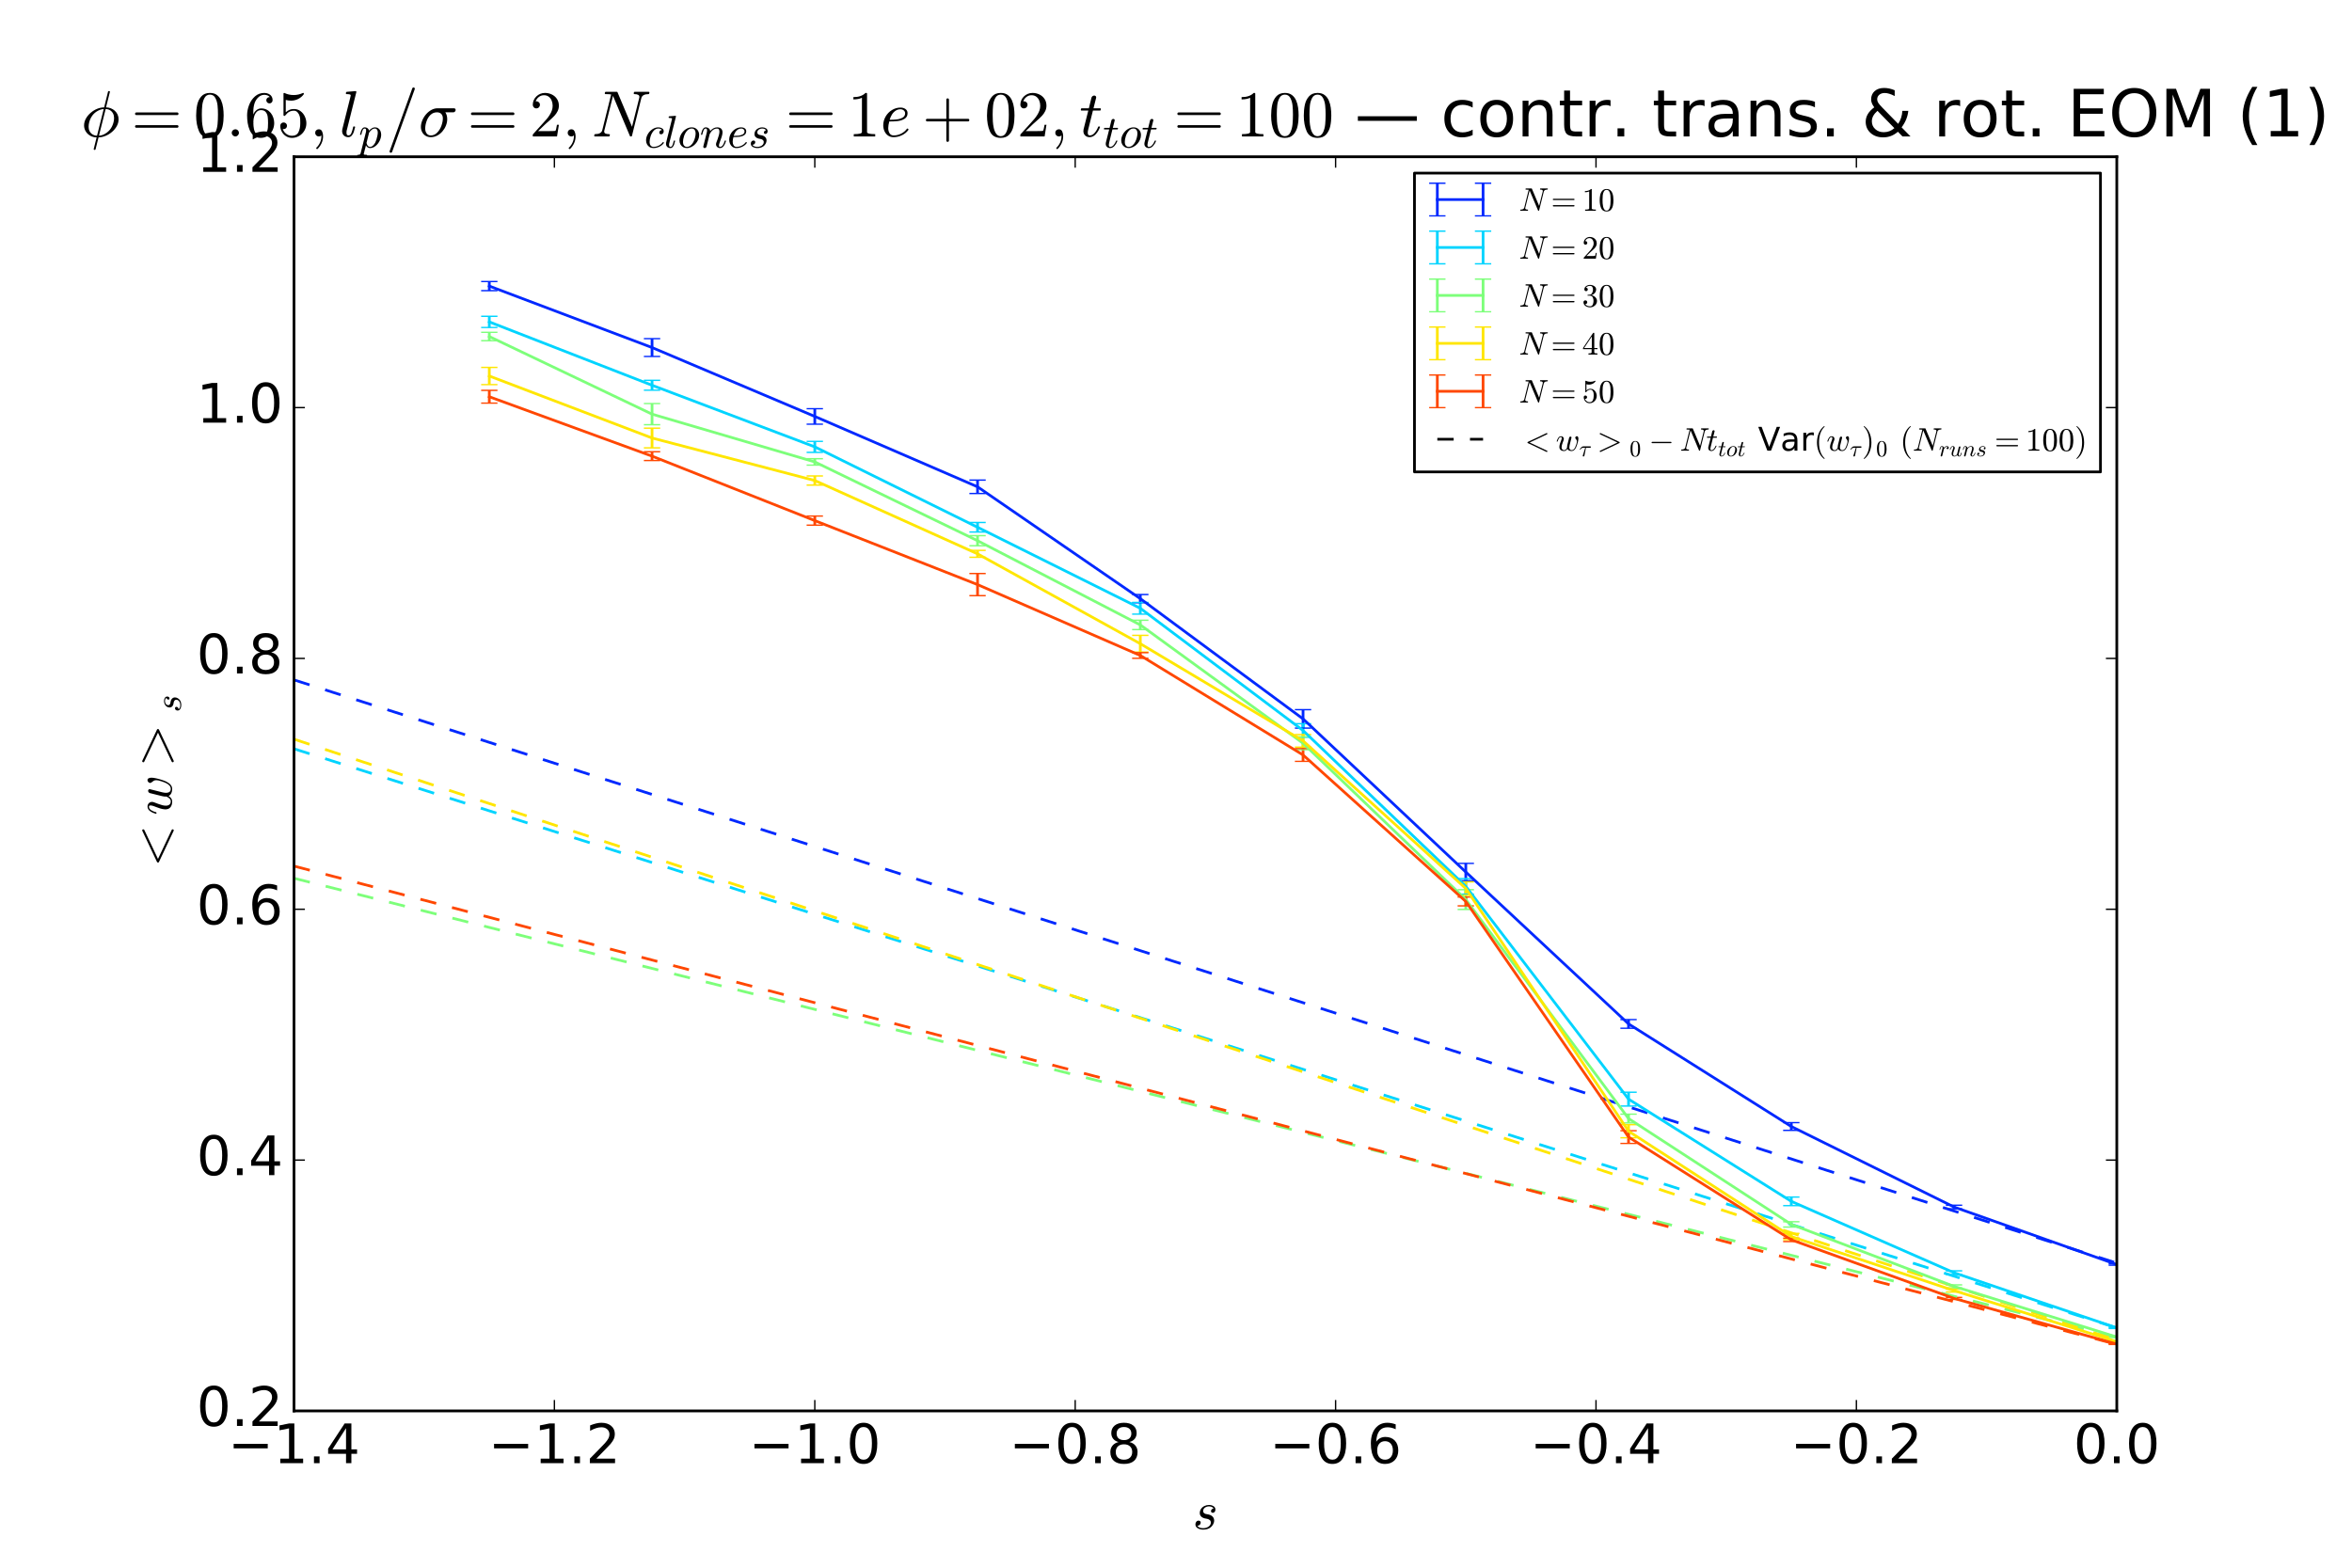 <?xml version="1.0" encoding="utf-8" standalone="no"?>
<!DOCTYPE svg PUBLIC "-//W3C//DTD SVG 1.1//EN"
  "http://www.w3.org/Graphics/SVG/1.1/DTD/svg11.dtd">
<!-- Created with matplotlib (https://matplotlib.org/) -->
<svg height="576pt" version="1.1" viewBox="0 0 864 576" width="864pt" xmlns="http://www.w3.org/2000/svg" xmlns:xlink="http://www.w3.org/1999/xlink">
 <defs>
  <style type="text/css">
*{stroke-linecap:butt;stroke-linejoin:round;}
  </style>
 </defs>
 <g id="figure_1">
  <g id="patch_1">
   <path d="M 0 576 
L 864 576 
L 864 0 
L 0 0 
z
" style="fill:#ffffff;"/>
  </g>
  <g id="axes_1">
   <g id="patch_2">
    <path d="M 108 518.4 
L 777.6 518.4 
L 777.6 57.6 
L 108 57.6 
z
" style="fill:#ffffff;"/>
   </g>
   <g id="LineCollection_1">
    <path clip-path="url(#p38877cdb9a)" d="M 179.743 106.794 
L 179.743 103.438 
" style="fill:none;stroke:#0028ff;"/>
    <path clip-path="url(#p38877cdb9a)" d="M 239.529 130.968 
L 239.529 124.424 
" style="fill:none;stroke:#0028ff;"/>
    <path clip-path="url(#p38877cdb9a)" d="M 299.314 155.855 
L 299.314 150.161 
" style="fill:none;stroke:#0028ff;"/>
    <path clip-path="url(#p38877cdb9a)" d="M 359.1 181.329 
L 359.1 176.402 
" style="fill:none;stroke:#0028ff;"/>
    <path clip-path="url(#p38877cdb9a)" d="M 418.886 221.476 
L 418.886 218.436 
" style="fill:none;stroke:#0028ff;"/>
    <path clip-path="url(#p38877cdb9a)" d="M 478.671 267.522 
L 478.671 260.741 
" style="fill:none;stroke:#0028ff;"/>
    <path clip-path="url(#p38877cdb9a)" d="M 538.457 323.573 
L 538.457 317.223 
" style="fill:none;stroke:#0028ff;"/>
    <path clip-path="url(#p38877cdb9a)" d="M 598.243 377.802 
L 598.243 374.618 
" style="fill:none;stroke:#0028ff;"/>
    <path clip-path="url(#p38877cdb9a)" d="M 658.029 415.318 
L 658.029 412.476 
" style="fill:none;stroke:#0028ff;"/>
    <path clip-path="url(#p38877cdb9a)" d="M 717.814 444.147 
L 717.814 442.824 
" style="fill:none;stroke:#0028ff;"/>
    <path clip-path="url(#p38877cdb9a)" d="M 777.6 464.865 
L 777.6 464.373 
" style="fill:none;stroke:#0028ff;"/>
   </g>
   <g id="LineCollection_2">
    <path clip-path="url(#p38877cdb9a)" d="M 179.743 120.325 
L 179.743 116.216 
" style="fill:none;stroke:#00d4ff;"/>
    <path clip-path="url(#p38877cdb9a)" d="M 239.529 143.363 
L 239.529 139.74 
" style="fill:none;stroke:#00d4ff;"/>
    <path clip-path="url(#p38877cdb9a)" d="M 299.314 166.204 
L 299.314 162.163 
" style="fill:none;stroke:#00d4ff;"/>
    <path clip-path="url(#p38877cdb9a)" d="M 359.1 195.477 
L 359.1 191.97 
" style="fill:none;stroke:#00d4ff;"/>
    <path clip-path="url(#p38877cdb9a)" d="M 418.886 225.644 
L 418.886 221.345 
" style="fill:none;stroke:#00d4ff;"/>
    <path clip-path="url(#p38877cdb9a)" d="M 478.671 270.877 
L 478.671 265.907 
" style="fill:none;stroke:#00d4ff;"/>
    <path clip-path="url(#p38877cdb9a)" d="M 538.457 328.524 
L 538.457 322.817 
" style="fill:none;stroke:#00d4ff;"/>
    <path clip-path="url(#p38877cdb9a)" d="M 598.243 406.382 
L 598.243 401.307 
" style="fill:none;stroke:#00d4ff;"/>
    <path clip-path="url(#p38877cdb9a)" d="M 658.029 442.978 
L 658.029 439.824 
" style="fill:none;stroke:#00d4ff;"/>
    <path clip-path="url(#p38877cdb9a)" d="M 717.814 468.311 
L 717.814 466.933 
" style="fill:none;stroke:#00d4ff;"/>
    <path clip-path="url(#p38877cdb9a)" d="M 777.6 488.096 
L 777.6 487.714 
" style="fill:none;stroke:#00d4ff;"/>
   </g>
   <g id="LineCollection_3">
    <path clip-path="url(#p38877cdb9a)" d="M 179.743 125.178 
L 179.743 122.103 
" style="fill:none;stroke:#7dff7a;"/>
    <path clip-path="url(#p38877cdb9a)" d="M 239.529 156.057 
L 239.529 148.272 
" style="fill:none;stroke:#7dff7a;"/>
    <path clip-path="url(#p38877cdb9a)" d="M 299.314 170.9 
L 299.314 168.541 
" style="fill:none;stroke:#7dff7a;"/>
    <path clip-path="url(#p38877cdb9a)" d="M 359.1 200.518 
L 359.1 196.811 
" style="fill:none;stroke:#7dff7a;"/>
    <path clip-path="url(#p38877cdb9a)" d="M 418.886 231.327 
L 418.886 227.888 
" style="fill:none;stroke:#7dff7a;"/>
    <path clip-path="url(#p38877cdb9a)" d="M 478.671 275.447 
L 478.671 270.717 
" style="fill:none;stroke:#7dff7a;"/>
    <path clip-path="url(#p38877cdb9a)" d="M 538.457 334.146 
L 538.457 326.891 
" style="fill:none;stroke:#7dff7a;"/>
    <path clip-path="url(#p38877cdb9a)" d="M 598.243 412.587 
L 598.243 409.366 
" style="fill:none;stroke:#7dff7a;"/>
    <path clip-path="url(#p38877cdb9a)" d="M 658.029 450.846 
L 658.029 448.886 
" style="fill:none;stroke:#7dff7a;"/>
    <path clip-path="url(#p38877cdb9a)" d="M 717.814 473.187 
L 717.814 472.085 
" style="fill:none;stroke:#7dff7a;"/>
    <path clip-path="url(#p38877cdb9a)" d="M 777.6 491.422 
L 777.6 491.077 
" style="fill:none;stroke:#7dff7a;"/>
   </g>
   <g id="LineCollection_4">
    <path clip-path="url(#p38877cdb9a)" d="M 179.743 141.312 
L 179.743 134.994 
" style="fill:none;stroke:#ffe600;"/>
    <path clip-path="url(#p38877cdb9a)" d="M 239.529 164.548 
L 239.529 157.321 
" style="fill:none;stroke:#ffe600;"/>
    <path clip-path="url(#p38877cdb9a)" d="M 299.314 178.231 
L 299.314 174.88 
" style="fill:none;stroke:#ffe600;"/>
    <path clip-path="url(#p38877cdb9a)" d="M 359.1 204.762 
L 359.1 202.22 
" style="fill:none;stroke:#ffe600;"/>
    <path clip-path="url(#p38877cdb9a)" d="M 418.886 239.582 
L 418.886 233.443 
" style="fill:none;stroke:#ffe600;"/>
    <path clip-path="url(#p38877cdb9a)" d="M 478.671 274.499 
L 478.671 269.898 
" style="fill:none;stroke:#ffe600;"/>
    <path clip-path="url(#p38877cdb9a)" d="M 538.457 328.885 
L 538.457 324.011 
" style="fill:none;stroke:#ffe600;"/>
    <path clip-path="url(#p38877cdb9a)" d="M 598.243 418.044 
L 598.243 413.225 
" style="fill:none;stroke:#ffe600;"/>
    <path clip-path="url(#p38877cdb9a)" d="M 658.029 455.481 
L 658.029 453.182 
" style="fill:none;stroke:#ffe600;"/>
    <path clip-path="url(#p38877cdb9a)" d="M 717.814 474.713 
L 717.814 473.666 
" style="fill:none;stroke:#ffe600;"/>
    <path clip-path="url(#p38877cdb9a)" d="M 777.6 493.097 
L 777.6 492.834 
" style="fill:none;stroke:#ffe600;"/>
   </g>
   <g id="LineCollection_5">
    <path clip-path="url(#p38877cdb9a)" d="M 179.743 148.115 
L 179.743 143.426 
" style="fill:none;stroke:#ff4700;"/>
    <path clip-path="url(#p38877cdb9a)" d="M 239.529 169.21 
L 239.529 165.984 
" style="fill:none;stroke:#ff4700;"/>
    <path clip-path="url(#p38877cdb9a)" d="M 299.314 192.963 
L 299.314 189.61 
" style="fill:none;stroke:#ff4700;"/>
    <path clip-path="url(#p38877cdb9a)" d="M 359.1 218.858 
L 359.1 210.729 
" style="fill:none;stroke:#ff4700;"/>
    <path clip-path="url(#p38877cdb9a)" d="M 418.886 241.867 
L 418.886 239.799 
" style="fill:none;stroke:#ff4700;"/>
    <path clip-path="url(#p38877cdb9a)" d="M 478.671 279.739 
L 478.671 275.039 
" style="fill:none;stroke:#ff4700;"/>
    <path clip-path="url(#p38877cdb9a)" d="M 538.457 332.837 
L 538.457 329.58 
" style="fill:none;stroke:#ff4700;"/>
    <path clip-path="url(#p38877cdb9a)" d="M 598.243 420.124 
L 598.243 415.449 
" style="fill:none;stroke:#ff4700;"/>
    <path clip-path="url(#p38877cdb9a)" d="M 658.029 456.163 
L 658.029 454.915 
" style="fill:none;stroke:#ff4700;"/>
    <path clip-path="url(#p38877cdb9a)" d="M 717.814 477.449 
L 717.814 476.683 
" style="fill:none;stroke:#ff4700;"/>
    <path clip-path="url(#p38877cdb9a)" d="M 777.6 493.975 
L 777.6 493.721 
" style="fill:none;stroke:#ff4700;"/>
   </g>
   <g id="line2d_1">
    <defs>
     <path d="M 3 0 
L -3 -0 
" id="m58cf5ef4e9" style="stroke:#0028ff;stroke-width:0.5;"/>
    </defs>
    <g clip-path="url(#p38877cdb9a)">
     <use style="fill:#0028ff;stroke:#0028ff;stroke-width:0.5;" x="179.743" xlink:href="#m58cf5ef4e9" y="106.794"/>
     <use style="fill:#0028ff;stroke:#0028ff;stroke-width:0.5;" x="239.529" xlink:href="#m58cf5ef4e9" y="130.968"/>
     <use style="fill:#0028ff;stroke:#0028ff;stroke-width:0.5;" x="299.314" xlink:href="#m58cf5ef4e9" y="155.855"/>
     <use style="fill:#0028ff;stroke:#0028ff;stroke-width:0.5;" x="359.1" xlink:href="#m58cf5ef4e9" y="181.329"/>
     <use style="fill:#0028ff;stroke:#0028ff;stroke-width:0.5;" x="418.886" xlink:href="#m58cf5ef4e9" y="221.476"/>
     <use style="fill:#0028ff;stroke:#0028ff;stroke-width:0.5;" x="478.671" xlink:href="#m58cf5ef4e9" y="267.522"/>
     <use style="fill:#0028ff;stroke:#0028ff;stroke-width:0.5;" x="538.457" xlink:href="#m58cf5ef4e9" y="323.573"/>
     <use style="fill:#0028ff;stroke:#0028ff;stroke-width:0.5;" x="598.243" xlink:href="#m58cf5ef4e9" y="377.802"/>
     <use style="fill:#0028ff;stroke:#0028ff;stroke-width:0.5;" x="658.029" xlink:href="#m58cf5ef4e9" y="415.318"/>
     <use style="fill:#0028ff;stroke:#0028ff;stroke-width:0.5;" x="717.814" xlink:href="#m58cf5ef4e9" y="444.147"/>
     <use style="fill:#0028ff;stroke:#0028ff;stroke-width:0.5;" x="777.6" xlink:href="#m58cf5ef4e9" y="464.865"/>
    </g>
   </g>
   <g id="line2d_2">
    <g clip-path="url(#p38877cdb9a)">
     <use style="fill:#0028ff;stroke:#0028ff;stroke-width:0.5;" x="179.743" xlink:href="#m58cf5ef4e9" y="103.438"/>
     <use style="fill:#0028ff;stroke:#0028ff;stroke-width:0.5;" x="239.529" xlink:href="#m58cf5ef4e9" y="124.424"/>
     <use style="fill:#0028ff;stroke:#0028ff;stroke-width:0.5;" x="299.314" xlink:href="#m58cf5ef4e9" y="150.161"/>
     <use style="fill:#0028ff;stroke:#0028ff;stroke-width:0.5;" x="359.1" xlink:href="#m58cf5ef4e9" y="176.402"/>
     <use style="fill:#0028ff;stroke:#0028ff;stroke-width:0.5;" x="418.886" xlink:href="#m58cf5ef4e9" y="218.436"/>
     <use style="fill:#0028ff;stroke:#0028ff;stroke-width:0.5;" x="478.671" xlink:href="#m58cf5ef4e9" y="260.741"/>
     <use style="fill:#0028ff;stroke:#0028ff;stroke-width:0.5;" x="538.457" xlink:href="#m58cf5ef4e9" y="317.223"/>
     <use style="fill:#0028ff;stroke:#0028ff;stroke-width:0.5;" x="598.243" xlink:href="#m58cf5ef4e9" y="374.618"/>
     <use style="fill:#0028ff;stroke:#0028ff;stroke-width:0.5;" x="658.029" xlink:href="#m58cf5ef4e9" y="412.476"/>
     <use style="fill:#0028ff;stroke:#0028ff;stroke-width:0.5;" x="717.814" xlink:href="#m58cf5ef4e9" y="442.824"/>
     <use style="fill:#0028ff;stroke:#0028ff;stroke-width:0.5;" x="777.6" xlink:href="#m58cf5ef4e9" y="464.373"/>
    </g>
   </g>
   <g id="line2d_3">
    <defs>
     <path d="M 3 0 
L -3 -0 
" id="m54f14ac69b" style="stroke:#00d4ff;stroke-width:0.5;"/>
    </defs>
    <g clip-path="url(#p38877cdb9a)">
     <use style="fill:#00d4ff;stroke:#00d4ff;stroke-width:0.5;" x="179.743" xlink:href="#m54f14ac69b" y="120.325"/>
     <use style="fill:#00d4ff;stroke:#00d4ff;stroke-width:0.5;" x="239.529" xlink:href="#m54f14ac69b" y="143.363"/>
     <use style="fill:#00d4ff;stroke:#00d4ff;stroke-width:0.5;" x="299.314" xlink:href="#m54f14ac69b" y="166.204"/>
     <use style="fill:#00d4ff;stroke:#00d4ff;stroke-width:0.5;" x="359.1" xlink:href="#m54f14ac69b" y="195.477"/>
     <use style="fill:#00d4ff;stroke:#00d4ff;stroke-width:0.5;" x="418.886" xlink:href="#m54f14ac69b" y="225.644"/>
     <use style="fill:#00d4ff;stroke:#00d4ff;stroke-width:0.5;" x="478.671" xlink:href="#m54f14ac69b" y="270.877"/>
     <use style="fill:#00d4ff;stroke:#00d4ff;stroke-width:0.5;" x="538.457" xlink:href="#m54f14ac69b" y="328.524"/>
     <use style="fill:#00d4ff;stroke:#00d4ff;stroke-width:0.5;" x="598.243" xlink:href="#m54f14ac69b" y="406.382"/>
     <use style="fill:#00d4ff;stroke:#00d4ff;stroke-width:0.5;" x="658.029" xlink:href="#m54f14ac69b" y="442.978"/>
     <use style="fill:#00d4ff;stroke:#00d4ff;stroke-width:0.5;" x="717.814" xlink:href="#m54f14ac69b" y="468.311"/>
     <use style="fill:#00d4ff;stroke:#00d4ff;stroke-width:0.5;" x="777.6" xlink:href="#m54f14ac69b" y="488.096"/>
    </g>
   </g>
   <g id="line2d_4">
    <g clip-path="url(#p38877cdb9a)">
     <use style="fill:#00d4ff;stroke:#00d4ff;stroke-width:0.5;" x="179.743" xlink:href="#m54f14ac69b" y="116.216"/>
     <use style="fill:#00d4ff;stroke:#00d4ff;stroke-width:0.5;" x="239.529" xlink:href="#m54f14ac69b" y="139.74"/>
     <use style="fill:#00d4ff;stroke:#00d4ff;stroke-width:0.5;" x="299.314" xlink:href="#m54f14ac69b" y="162.163"/>
     <use style="fill:#00d4ff;stroke:#00d4ff;stroke-width:0.5;" x="359.1" xlink:href="#m54f14ac69b" y="191.97"/>
     <use style="fill:#00d4ff;stroke:#00d4ff;stroke-width:0.5;" x="418.886" xlink:href="#m54f14ac69b" y="221.345"/>
     <use style="fill:#00d4ff;stroke:#00d4ff;stroke-width:0.5;" x="478.671" xlink:href="#m54f14ac69b" y="265.907"/>
     <use style="fill:#00d4ff;stroke:#00d4ff;stroke-width:0.5;" x="538.457" xlink:href="#m54f14ac69b" y="322.817"/>
     <use style="fill:#00d4ff;stroke:#00d4ff;stroke-width:0.5;" x="598.243" xlink:href="#m54f14ac69b" y="401.307"/>
     <use style="fill:#00d4ff;stroke:#00d4ff;stroke-width:0.5;" x="658.029" xlink:href="#m54f14ac69b" y="439.824"/>
     <use style="fill:#00d4ff;stroke:#00d4ff;stroke-width:0.5;" x="717.814" xlink:href="#m54f14ac69b" y="466.933"/>
     <use style="fill:#00d4ff;stroke:#00d4ff;stroke-width:0.5;" x="777.6" xlink:href="#m54f14ac69b" y="487.714"/>
    </g>
   </g>
   <g id="line2d_5">
    <defs>
     <path d="M 3 0 
L -3 -0 
" id="mc0c4fec8ba" style="stroke:#7dff7a;stroke-width:0.5;"/>
    </defs>
    <g clip-path="url(#p38877cdb9a)">
     <use style="fill:#7dff7a;stroke:#7dff7a;stroke-width:0.5;" x="179.743" xlink:href="#mc0c4fec8ba" y="125.178"/>
     <use style="fill:#7dff7a;stroke:#7dff7a;stroke-width:0.5;" x="239.529" xlink:href="#mc0c4fec8ba" y="156.057"/>
     <use style="fill:#7dff7a;stroke:#7dff7a;stroke-width:0.5;" x="299.314" xlink:href="#mc0c4fec8ba" y="170.9"/>
     <use style="fill:#7dff7a;stroke:#7dff7a;stroke-width:0.5;" x="359.1" xlink:href="#mc0c4fec8ba" y="200.518"/>
     <use style="fill:#7dff7a;stroke:#7dff7a;stroke-width:0.5;" x="418.886" xlink:href="#mc0c4fec8ba" y="231.327"/>
     <use style="fill:#7dff7a;stroke:#7dff7a;stroke-width:0.5;" x="478.671" xlink:href="#mc0c4fec8ba" y="275.447"/>
     <use style="fill:#7dff7a;stroke:#7dff7a;stroke-width:0.5;" x="538.457" xlink:href="#mc0c4fec8ba" y="334.146"/>
     <use style="fill:#7dff7a;stroke:#7dff7a;stroke-width:0.5;" x="598.243" xlink:href="#mc0c4fec8ba" y="412.587"/>
     <use style="fill:#7dff7a;stroke:#7dff7a;stroke-width:0.5;" x="658.029" xlink:href="#mc0c4fec8ba" y="450.846"/>
     <use style="fill:#7dff7a;stroke:#7dff7a;stroke-width:0.5;" x="717.814" xlink:href="#mc0c4fec8ba" y="473.187"/>
     <use style="fill:#7dff7a;stroke:#7dff7a;stroke-width:0.5;" x="777.6" xlink:href="#mc0c4fec8ba" y="491.422"/>
    </g>
   </g>
   <g id="line2d_6">
    <g clip-path="url(#p38877cdb9a)">
     <use style="fill:#7dff7a;stroke:#7dff7a;stroke-width:0.5;" x="179.743" xlink:href="#mc0c4fec8ba" y="122.103"/>
     <use style="fill:#7dff7a;stroke:#7dff7a;stroke-width:0.5;" x="239.529" xlink:href="#mc0c4fec8ba" y="148.272"/>
     <use style="fill:#7dff7a;stroke:#7dff7a;stroke-width:0.5;" x="299.314" xlink:href="#mc0c4fec8ba" y="168.541"/>
     <use style="fill:#7dff7a;stroke:#7dff7a;stroke-width:0.5;" x="359.1" xlink:href="#mc0c4fec8ba" y="196.811"/>
     <use style="fill:#7dff7a;stroke:#7dff7a;stroke-width:0.5;" x="418.886" xlink:href="#mc0c4fec8ba" y="227.888"/>
     <use style="fill:#7dff7a;stroke:#7dff7a;stroke-width:0.5;" x="478.671" xlink:href="#mc0c4fec8ba" y="270.717"/>
     <use style="fill:#7dff7a;stroke:#7dff7a;stroke-width:0.5;" x="538.457" xlink:href="#mc0c4fec8ba" y="326.891"/>
     <use style="fill:#7dff7a;stroke:#7dff7a;stroke-width:0.5;" x="598.243" xlink:href="#mc0c4fec8ba" y="409.366"/>
     <use style="fill:#7dff7a;stroke:#7dff7a;stroke-width:0.5;" x="658.029" xlink:href="#mc0c4fec8ba" y="448.886"/>
     <use style="fill:#7dff7a;stroke:#7dff7a;stroke-width:0.5;" x="717.814" xlink:href="#mc0c4fec8ba" y="472.085"/>
     <use style="fill:#7dff7a;stroke:#7dff7a;stroke-width:0.5;" x="777.6" xlink:href="#mc0c4fec8ba" y="491.077"/>
    </g>
   </g>
   <g id="line2d_7">
    <defs>
     <path d="M 3 0 
L -3 -0 
" id="m9e7464035b" style="stroke:#ffe600;stroke-width:0.5;"/>
    </defs>
    <g clip-path="url(#p38877cdb9a)">
     <use style="fill:#ffe600;stroke:#ffe600;stroke-width:0.5;" x="179.743" xlink:href="#m9e7464035b" y="141.312"/>
     <use style="fill:#ffe600;stroke:#ffe600;stroke-width:0.5;" x="239.529" xlink:href="#m9e7464035b" y="164.548"/>
     <use style="fill:#ffe600;stroke:#ffe600;stroke-width:0.5;" x="299.314" xlink:href="#m9e7464035b" y="178.231"/>
     <use style="fill:#ffe600;stroke:#ffe600;stroke-width:0.5;" x="359.1" xlink:href="#m9e7464035b" y="204.762"/>
     <use style="fill:#ffe600;stroke:#ffe600;stroke-width:0.5;" x="418.886" xlink:href="#m9e7464035b" y="239.582"/>
     <use style="fill:#ffe600;stroke:#ffe600;stroke-width:0.5;" x="478.671" xlink:href="#m9e7464035b" y="274.499"/>
     <use style="fill:#ffe600;stroke:#ffe600;stroke-width:0.5;" x="538.457" xlink:href="#m9e7464035b" y="328.885"/>
     <use style="fill:#ffe600;stroke:#ffe600;stroke-width:0.5;" x="598.243" xlink:href="#m9e7464035b" y="418.044"/>
     <use style="fill:#ffe600;stroke:#ffe600;stroke-width:0.5;" x="658.029" xlink:href="#m9e7464035b" y="455.481"/>
     <use style="fill:#ffe600;stroke:#ffe600;stroke-width:0.5;" x="717.814" xlink:href="#m9e7464035b" y="474.713"/>
     <use style="fill:#ffe600;stroke:#ffe600;stroke-width:0.5;" x="777.6" xlink:href="#m9e7464035b" y="493.097"/>
    </g>
   </g>
   <g id="line2d_8">
    <g clip-path="url(#p38877cdb9a)">
     <use style="fill:#ffe600;stroke:#ffe600;stroke-width:0.5;" x="179.743" xlink:href="#m9e7464035b" y="134.994"/>
     <use style="fill:#ffe600;stroke:#ffe600;stroke-width:0.5;" x="239.529" xlink:href="#m9e7464035b" y="157.321"/>
     <use style="fill:#ffe600;stroke:#ffe600;stroke-width:0.5;" x="299.314" xlink:href="#m9e7464035b" y="174.88"/>
     <use style="fill:#ffe600;stroke:#ffe600;stroke-width:0.5;" x="359.1" xlink:href="#m9e7464035b" y="202.22"/>
     <use style="fill:#ffe600;stroke:#ffe600;stroke-width:0.5;" x="418.886" xlink:href="#m9e7464035b" y="233.443"/>
     <use style="fill:#ffe600;stroke:#ffe600;stroke-width:0.5;" x="478.671" xlink:href="#m9e7464035b" y="269.898"/>
     <use style="fill:#ffe600;stroke:#ffe600;stroke-width:0.5;" x="538.457" xlink:href="#m9e7464035b" y="324.011"/>
     <use style="fill:#ffe600;stroke:#ffe600;stroke-width:0.5;" x="598.243" xlink:href="#m9e7464035b" y="413.225"/>
     <use style="fill:#ffe600;stroke:#ffe600;stroke-width:0.5;" x="658.029" xlink:href="#m9e7464035b" y="453.182"/>
     <use style="fill:#ffe600;stroke:#ffe600;stroke-width:0.5;" x="717.814" xlink:href="#m9e7464035b" y="473.666"/>
     <use style="fill:#ffe600;stroke:#ffe600;stroke-width:0.5;" x="777.6" xlink:href="#m9e7464035b" y="492.834"/>
    </g>
   </g>
   <g id="line2d_9">
    <defs>
     <path d="M 3 0 
L -3 -0 
" id="mbc3c6b80c3" style="stroke:#ff4700;stroke-width:0.5;"/>
    </defs>
    <g clip-path="url(#p38877cdb9a)">
     <use style="fill:#ff4700;stroke:#ff4700;stroke-width:0.5;" x="179.743" xlink:href="#mbc3c6b80c3" y="148.115"/>
     <use style="fill:#ff4700;stroke:#ff4700;stroke-width:0.5;" x="239.529" xlink:href="#mbc3c6b80c3" y="169.21"/>
     <use style="fill:#ff4700;stroke:#ff4700;stroke-width:0.5;" x="299.314" xlink:href="#mbc3c6b80c3" y="192.963"/>
     <use style="fill:#ff4700;stroke:#ff4700;stroke-width:0.5;" x="359.1" xlink:href="#mbc3c6b80c3" y="218.858"/>
     <use style="fill:#ff4700;stroke:#ff4700;stroke-width:0.5;" x="418.886" xlink:href="#mbc3c6b80c3" y="241.867"/>
     <use style="fill:#ff4700;stroke:#ff4700;stroke-width:0.5;" x="478.671" xlink:href="#mbc3c6b80c3" y="279.739"/>
     <use style="fill:#ff4700;stroke:#ff4700;stroke-width:0.5;" x="538.457" xlink:href="#mbc3c6b80c3" y="332.837"/>
     <use style="fill:#ff4700;stroke:#ff4700;stroke-width:0.5;" x="598.243" xlink:href="#mbc3c6b80c3" y="420.124"/>
     <use style="fill:#ff4700;stroke:#ff4700;stroke-width:0.5;" x="658.029" xlink:href="#mbc3c6b80c3" y="456.163"/>
     <use style="fill:#ff4700;stroke:#ff4700;stroke-width:0.5;" x="717.814" xlink:href="#mbc3c6b80c3" y="477.449"/>
     <use style="fill:#ff4700;stroke:#ff4700;stroke-width:0.5;" x="777.6" xlink:href="#mbc3c6b80c3" y="493.975"/>
    </g>
   </g>
   <g id="line2d_10">
    <g clip-path="url(#p38877cdb9a)">
     <use style="fill:#ff4700;stroke:#ff4700;stroke-width:0.5;" x="179.743" xlink:href="#mbc3c6b80c3" y="143.426"/>
     <use style="fill:#ff4700;stroke:#ff4700;stroke-width:0.5;" x="239.529" xlink:href="#mbc3c6b80c3" y="165.984"/>
     <use style="fill:#ff4700;stroke:#ff4700;stroke-width:0.5;" x="299.314" xlink:href="#mbc3c6b80c3" y="189.61"/>
     <use style="fill:#ff4700;stroke:#ff4700;stroke-width:0.5;" x="359.1" xlink:href="#mbc3c6b80c3" y="210.729"/>
     <use style="fill:#ff4700;stroke:#ff4700;stroke-width:0.5;" x="418.886" xlink:href="#mbc3c6b80c3" y="239.799"/>
     <use style="fill:#ff4700;stroke:#ff4700;stroke-width:0.5;" x="478.671" xlink:href="#mbc3c6b80c3" y="275.039"/>
     <use style="fill:#ff4700;stroke:#ff4700;stroke-width:0.5;" x="538.457" xlink:href="#mbc3c6b80c3" y="329.58"/>
     <use style="fill:#ff4700;stroke:#ff4700;stroke-width:0.5;" x="598.243" xlink:href="#mbc3c6b80c3" y="415.449"/>
     <use style="fill:#ff4700;stroke:#ff4700;stroke-width:0.5;" x="658.029" xlink:href="#mbc3c6b80c3" y="454.915"/>
     <use style="fill:#ff4700;stroke:#ff4700;stroke-width:0.5;" x="717.814" xlink:href="#mbc3c6b80c3" y="476.683"/>
     <use style="fill:#ff4700;stroke:#ff4700;stroke-width:0.5;" x="777.6" xlink:href="#mbc3c6b80c3" y="493.721"/>
    </g>
   </g>
   <g id="line2d_11">
    <path clip-path="url(#p38877cdb9a)" d="M 108 249.8 
L 777.6 464.085 
" style="fill:none;stroke:#0028ff;stroke-dasharray:6,6;stroke-dashoffset:0;"/>
   </g>
   <g id="line2d_12">
    <path clip-path="url(#p38877cdb9a)" d="M 108 275.12 
L 777.6 487.888 
" style="fill:none;stroke:#00d4ff;stroke-dasharray:6,6;stroke-dashoffset:0;"/>
   </g>
   <g id="line2d_13">
    <path clip-path="url(#p38877cdb9a)" d="M 108 322.686 
L 777.6 491.339 
" style="fill:none;stroke:#7dff7a;stroke-dasharray:6,6;stroke-dashoffset:0;"/>
   </g>
   <g id="line2d_14">
    <path clip-path="url(#p38877cdb9a)" d="M 108 271.584 
L 777.6 492.408 
" style="fill:none;stroke:#ffe600;stroke-dasharray:6,6;stroke-dashoffset:0;"/>
   </g>
   <g id="line2d_15">
    <path clip-path="url(#p38877cdb9a)" d="M 108 318.212 
L 777.6 493.952 
" style="fill:none;stroke:#ff4700;stroke-dasharray:6,6;stroke-dashoffset:0;"/>
   </g>
   <g id="line2d_16">
    <path clip-path="url(#p38877cdb9a)" d="M 179.743 105.116 
L 239.529 127.696 
L 299.314 153.008 
L 359.1 178.866 
L 418.886 219.956 
L 478.671 264.131 
L 538.457 320.398 
L 598.243 376.21 
L 658.029 413.897 
L 717.814 443.485 
L 777.6 464.619 
" style="fill:none;stroke:#0028ff;stroke-linecap:square;"/>
   </g>
   <g id="line2d_17">
    <path clip-path="url(#p38877cdb9a)" d="M 179.743 118.271 
L 239.529 141.552 
L 299.314 164.184 
L 359.1 193.723 
L 418.886 223.495 
L 478.671 268.392 
L 538.457 325.671 
L 598.243 403.845 
L 658.029 441.401 
L 717.814 467.622 
L 777.6 487.905 
" style="fill:none;stroke:#00d4ff;stroke-linecap:square;"/>
   </g>
   <g id="line2d_18">
    <path clip-path="url(#p38877cdb9a)" d="M 179.743 123.641 
L 239.529 152.165 
L 299.314 169.72 
L 359.1 198.664 
L 418.886 229.608 
L 478.671 273.082 
L 538.457 330.519 
L 598.243 410.977 
L 658.029 449.866 
L 717.814 472.636 
L 777.6 491.25 
" style="fill:none;stroke:#7dff7a;stroke-linecap:square;"/>
   </g>
   <g id="line2d_19">
    <path clip-path="url(#p38877cdb9a)" d="M 179.743 138.153 
L 239.529 160.934 
L 299.314 176.556 
L 359.1 203.491 
L 418.886 236.512 
L 478.671 272.198 
L 538.457 326.448 
L 598.243 415.635 
L 658.029 454.332 
L 717.814 474.19 
L 777.6 492.966 
" style="fill:none;stroke:#ffe600;stroke-linecap:square;"/>
   </g>
   <g id="line2d_20">
    <path clip-path="url(#p38877cdb9a)" d="M 179.743 145.77 
L 239.529 167.597 
L 299.314 191.286 
L 359.1 214.793 
L 418.886 240.833 
L 478.671 277.389 
L 538.457 331.208 
L 598.243 417.786 
L 658.029 455.539 
L 717.814 477.066 
L 777.6 493.848 
" style="fill:none;stroke:#ff4700;stroke-linecap:square;"/>
   </g>
   <g id="patch_3">
    <path d="M 108 518.4 
L 108 57.6 
" style="fill:none;stroke:#000000;stroke-linecap:square;stroke-linejoin:miter;"/>
   </g>
   <g id="patch_4">
    <path d="M 777.6 518.4 
L 777.6 57.6 
" style="fill:none;stroke:#000000;stroke-linecap:square;stroke-linejoin:miter;"/>
   </g>
   <g id="patch_5">
    <path d="M 108 518.4 
L 777.6 518.4 
" style="fill:none;stroke:#000000;stroke-linecap:square;stroke-linejoin:miter;"/>
   </g>
   <g id="patch_6">
    <path d="M 108 57.6 
L 777.6 57.6 
" style="fill:none;stroke:#000000;stroke-linecap:square;stroke-linejoin:miter;"/>
   </g>
   <g id="matplotlib.axis_1">
    <g id="xtick_1">
     <g id="line2d_21">
      <defs>
       <path d="M 0 0 
L 0 -4 
" id="m35244ef753" style="stroke:#000000;stroke-width:0.5;"/>
      </defs>
      <g>
       <use style="stroke:#000000;stroke-width:0.5;" x="108" xlink:href="#m35244ef753" y="518.4"/>
      </g>
     </g>
     <g id="line2d_22">
      <defs>
       <path d="M 0 0 
L 0 4 
" id="m53099b8dd3" style="stroke:#000000;stroke-width:0.5;"/>
      </defs>
      <g>
       <use style="stroke:#000000;stroke-width:0.5;" x="108" xlink:href="#m53099b8dd3" y="57.6"/>
      </g>
     </g>
     <g id="text_1">
      <!-- −1.4 -->
      <defs>
       <path d="M 10.594 35.5 
L 73.188 35.5 
L 73.188 27.203 
L 10.594 27.203 
z
" id="DejaVuSans-8722"/>
       <path d="M 12.406 8.297 
L 28.516 8.297 
L 28.516 63.922 
L 10.984 60.406 
L 10.984 69.391 
L 28.422 72.906 
L 38.281 72.906 
L 38.281 8.297 
L 54.391 8.297 
L 54.391 0 
L 12.406 0 
z
" id="DejaVuSans-49"/>
       <path d="M 10.688 12.406 
L 21 12.406 
L 21 0 
L 10.688 0 
z
" id="DejaVuSans-46"/>
       <path d="M 37.797 64.312 
L 12.891 25.391 
L 37.797 25.391 
z
M 35.203 72.906 
L 47.609 72.906 
L 47.609 25.391 
L 58.016 25.391 
L 58.016 17.188 
L 47.609 17.188 
L 47.609 0 
L 37.797 0 
L 37.797 17.188 
L 4.891 17.188 
L 4.891 26.703 
z
" id="DejaVuSans-52"/>
      </defs>
      <g transform="translate(83.717 537.597)scale(0.2 -0.2)">
       <use xlink:href="#DejaVuSans-8722"/>
       <use x="83.789" xlink:href="#DejaVuSans-49"/>
       <use x="147.412" xlink:href="#DejaVuSans-46"/>
       <use x="179.199" xlink:href="#DejaVuSans-52"/>
      </g>
     </g>
    </g>
    <g id="xtick_2">
     <g id="line2d_23">
      <g>
       <use style="stroke:#000000;stroke-width:0.5;" x="203.657" xlink:href="#m35244ef753" y="518.4"/>
      </g>
     </g>
     <g id="line2d_24">
      <g>
       <use style="stroke:#000000;stroke-width:0.5;" x="203.657" xlink:href="#m53099b8dd3" y="57.6"/>
      </g>
     </g>
     <g id="text_2">
      <!-- −1.2 -->
      <defs>
       <path d="M 19.188 8.297 
L 53.609 8.297 
L 53.609 0 
L 7.328 0 
L 7.328 8.297 
Q 12.938 14.109 22.625 23.891 
Q 32.328 33.688 34.812 36.531 
Q 39.547 41.844 41.422 45.531 
Q 43.312 49.219 43.312 52.781 
Q 43.312 58.594 39.234 62.25 
Q 35.156 65.922 28.609 65.922 
Q 23.969 65.922 18.812 64.312 
Q 13.672 62.703 7.812 59.422 
L 7.812 69.391 
Q 13.766 71.781 18.938 73 
Q 24.125 74.219 28.422 74.219 
Q 39.75 74.219 46.484 68.547 
Q 53.219 62.891 53.219 53.422 
Q 53.219 48.922 51.531 44.891 
Q 49.859 40.875 45.406 35.406 
Q 44.188 33.984 37.641 27.219 
Q 31.109 20.453 19.188 8.297 
z
" id="DejaVuSans-50"/>
      </defs>
      <g transform="translate(179.374 537.597)scale(0.2 -0.2)">
       <use xlink:href="#DejaVuSans-8722"/>
       <use x="83.789" xlink:href="#DejaVuSans-49"/>
       <use x="147.412" xlink:href="#DejaVuSans-46"/>
       <use x="179.199" xlink:href="#DejaVuSans-50"/>
      </g>
     </g>
    </g>
    <g id="xtick_3">
     <g id="line2d_25">
      <g>
       <use style="stroke:#000000;stroke-width:0.5;" x="299.314" xlink:href="#m35244ef753" y="518.4"/>
      </g>
     </g>
     <g id="line2d_26">
      <g>
       <use style="stroke:#000000;stroke-width:0.5;" x="299.314" xlink:href="#m53099b8dd3" y="57.6"/>
      </g>
     </g>
     <g id="text_3">
      <!-- −1.0 -->
      <defs>
       <path d="M 31.781 66.406 
Q 24.172 66.406 20.328 58.906 
Q 16.5 51.422 16.5 36.375 
Q 16.5 21.391 20.328 13.891 
Q 24.172 6.391 31.781 6.391 
Q 39.453 6.391 43.281 13.891 
Q 47.125 21.391 47.125 36.375 
Q 47.125 51.422 43.281 58.906 
Q 39.453 66.406 31.781 66.406 
z
M 31.781 74.219 
Q 44.047 74.219 50.516 64.516 
Q 56.984 54.828 56.984 36.375 
Q 56.984 17.969 50.516 8.266 
Q 44.047 -1.422 31.781 -1.422 
Q 19.531 -1.422 13.062 8.266 
Q 6.594 17.969 6.594 36.375 
Q 6.594 54.828 13.062 64.516 
Q 19.531 74.219 31.781 74.219 
z
" id="DejaVuSans-48"/>
      </defs>
      <g transform="translate(275.031 537.597)scale(0.2 -0.2)">
       <use xlink:href="#DejaVuSans-8722"/>
       <use x="83.789" xlink:href="#DejaVuSans-49"/>
       <use x="147.412" xlink:href="#DejaVuSans-46"/>
       <use x="179.199" xlink:href="#DejaVuSans-48"/>
      </g>
     </g>
    </g>
    <g id="xtick_4">
     <g id="line2d_27">
      <g>
       <use style="stroke:#000000;stroke-width:0.5;" x="394.971" xlink:href="#m35244ef753" y="518.4"/>
      </g>
     </g>
     <g id="line2d_28">
      <g>
       <use style="stroke:#000000;stroke-width:0.5;" x="394.971" xlink:href="#m53099b8dd3" y="57.6"/>
      </g>
     </g>
     <g id="text_4">
      <!-- −0.8 -->
      <defs>
       <path d="M 31.781 34.625 
Q 24.75 34.625 20.719 30.859 
Q 16.703 27.094 16.703 20.516 
Q 16.703 13.922 20.719 10.156 
Q 24.75 6.391 31.781 6.391 
Q 38.812 6.391 42.859 10.172 
Q 46.922 13.969 46.922 20.516 
Q 46.922 27.094 42.891 30.859 
Q 38.875 34.625 31.781 34.625 
z
M 21.922 38.812 
Q 15.578 40.375 12.031 44.719 
Q 8.5 49.078 8.5 55.328 
Q 8.5 64.062 14.719 69.141 
Q 20.953 74.219 31.781 74.219 
Q 42.672 74.219 48.875 69.141 
Q 55.078 64.062 55.078 55.328 
Q 55.078 49.078 51.531 44.719 
Q 48 40.375 41.703 38.812 
Q 48.828 37.156 52.797 32.312 
Q 56.781 27.484 56.781 20.516 
Q 56.781 9.906 50.312 4.234 
Q 43.844 -1.422 31.781 -1.422 
Q 19.734 -1.422 13.25 4.234 
Q 6.781 9.906 6.781 20.516 
Q 6.781 27.484 10.781 32.312 
Q 14.797 37.156 21.922 38.812 
z
M 18.312 54.391 
Q 18.312 48.734 21.844 45.562 
Q 25.391 42.391 31.781 42.391 
Q 38.141 42.391 41.719 45.562 
Q 45.312 48.734 45.312 54.391 
Q 45.312 60.062 41.719 63.234 
Q 38.141 66.406 31.781 66.406 
Q 25.391 66.406 21.844 63.234 
Q 18.312 60.062 18.312 54.391 
z
" id="DejaVuSans-56"/>
      </defs>
      <g transform="translate(370.689 537.597)scale(0.2 -0.2)">
       <use xlink:href="#DejaVuSans-8722"/>
       <use x="83.789" xlink:href="#DejaVuSans-48"/>
       <use x="147.412" xlink:href="#DejaVuSans-46"/>
       <use x="179.199" xlink:href="#DejaVuSans-56"/>
      </g>
     </g>
    </g>
    <g id="xtick_5">
     <g id="line2d_29">
      <g>
       <use style="stroke:#000000;stroke-width:0.5;" x="490.629" xlink:href="#m35244ef753" y="518.4"/>
      </g>
     </g>
     <g id="line2d_30">
      <g>
       <use style="stroke:#000000;stroke-width:0.5;" x="490.629" xlink:href="#m53099b8dd3" y="57.6"/>
      </g>
     </g>
     <g id="text_5">
      <!-- −0.6 -->
      <defs>
       <path d="M 33.016 40.375 
Q 26.375 40.375 22.484 35.828 
Q 18.609 31.297 18.609 23.391 
Q 18.609 15.531 22.484 10.953 
Q 26.375 6.391 33.016 6.391 
Q 39.656 6.391 43.531 10.953 
Q 47.406 15.531 47.406 23.391 
Q 47.406 31.297 43.531 35.828 
Q 39.656 40.375 33.016 40.375 
z
M 52.594 71.297 
L 52.594 62.312 
Q 48.875 64.062 45.094 64.984 
Q 41.312 65.922 37.594 65.922 
Q 27.828 65.922 22.672 59.328 
Q 17.531 52.734 16.797 39.406 
Q 19.672 43.656 24.016 45.922 
Q 28.375 48.188 33.594 48.188 
Q 44.578 48.188 50.953 41.516 
Q 57.328 34.859 57.328 23.391 
Q 57.328 12.156 50.688 5.359 
Q 44.047 -1.422 33.016 -1.422 
Q 20.359 -1.422 13.672 8.266 
Q 6.984 17.969 6.984 36.375 
Q 6.984 53.656 15.188 63.938 
Q 23.391 74.219 37.203 74.219 
Q 40.922 74.219 44.703 73.484 
Q 48.484 72.75 52.594 71.297 
z
" id="DejaVuSans-54"/>
      </defs>
      <g transform="translate(466.346 537.597)scale(0.2 -0.2)">
       <use xlink:href="#DejaVuSans-8722"/>
       <use x="83.789" xlink:href="#DejaVuSans-48"/>
       <use x="147.412" xlink:href="#DejaVuSans-46"/>
       <use x="179.199" xlink:href="#DejaVuSans-54"/>
      </g>
     </g>
    </g>
    <g id="xtick_6">
     <g id="line2d_31">
      <g>
       <use style="stroke:#000000;stroke-width:0.5;" x="586.286" xlink:href="#m35244ef753" y="518.4"/>
      </g>
     </g>
     <g id="line2d_32">
      <g>
       <use style="stroke:#000000;stroke-width:0.5;" x="586.286" xlink:href="#m53099b8dd3" y="57.6"/>
      </g>
     </g>
     <g id="text_6">
      <!-- −0.4 -->
      <g transform="translate(562.003 537.597)scale(0.2 -0.2)">
       <use xlink:href="#DejaVuSans-8722"/>
       <use x="83.789" xlink:href="#DejaVuSans-48"/>
       <use x="147.412" xlink:href="#DejaVuSans-46"/>
       <use x="179.199" xlink:href="#DejaVuSans-52"/>
      </g>
     </g>
    </g>
    <g id="xtick_7">
     <g id="line2d_33">
      <g>
       <use style="stroke:#000000;stroke-width:0.5;" x="681.943" xlink:href="#m35244ef753" y="518.4"/>
      </g>
     </g>
     <g id="line2d_34">
      <g>
       <use style="stroke:#000000;stroke-width:0.5;" x="681.943" xlink:href="#m53099b8dd3" y="57.6"/>
      </g>
     </g>
     <g id="text_7">
      <!-- −0.2 -->
      <g transform="translate(657.66 537.597)scale(0.2 -0.2)">
       <use xlink:href="#DejaVuSans-8722"/>
       <use x="83.789" xlink:href="#DejaVuSans-48"/>
       <use x="147.412" xlink:href="#DejaVuSans-46"/>
       <use x="179.199" xlink:href="#DejaVuSans-50"/>
      </g>
     </g>
    </g>
    <g id="xtick_8">
     <g id="line2d_35">
      <g>
       <use style="stroke:#000000;stroke-width:0.5;" x="777.6" xlink:href="#m35244ef753" y="518.4"/>
      </g>
     </g>
     <g id="line2d_36">
      <g>
       <use style="stroke:#000000;stroke-width:0.5;" x="777.6" xlink:href="#m53099b8dd3" y="57.6"/>
      </g>
     </g>
     <g id="text_8">
      <!-- 0.0 -->
      <g transform="translate(761.697 537.597)scale(0.2 -0.2)">
       <use xlink:href="#DejaVuSans-48"/>
       <use x="63.623" xlink:href="#DejaVuSans-46"/>
       <use x="95.41" xlink:href="#DejaVuSans-48"/>
      </g>
     </g>
    </g>
    <g id="text_9">
     <!-- $s$ -->
     <defs>
      <path d="M 8.688 6.109 
Q 11.375 1.516 19.484 1.516 
Q 23 1.516 26.172 2.703 
Q 29.344 3.906 31.422 6.297 
Q 33.5 8.688 33.5 12.109 
Q 33.5 14.703 31.641 16.359 
Q 29.781 18.016 27.094 18.609 
L 21.688 19.672 
Q 17.969 20.609 15.578 23.141 
Q 13.188 25.688 13.188 29.297 
Q 13.188 33.734 15.594 37.156 
Q 18.016 40.578 21.969 42.375 
Q 25.922 44.188 30.172 44.188 
Q 34.719 44.188 38.297 42.016 
Q 41.891 39.844 41.891 35.594 
Q 41.891 33.297 40.594 31.531 
Q 39.312 29.781 37.016 29.781 
Q 35.688 29.781 34.734 30.641 
Q 33.797 31.5 33.797 32.812 
Q 33.797 33.984 34.453 35.078 
Q 35.109 36.188 36.203 36.844 
Q 37.312 37.5 38.484 37.5 
Q 37.594 39.656 35.172 40.625 
Q 32.766 41.609 29.984 41.609 
Q 27.438 41.609 24.891 40.578 
Q 22.359 39.547 20.812 37.562 
Q 19.281 35.594 19.281 32.906 
Q 19.281 31.109 20.547 29.734 
Q 21.828 28.375 23.688 27.781 
L 29.5 26.609 
Q 32.281 26.031 34.594 24.531 
Q 36.922 23.047 38.25 20.766 
Q 39.594 18.5 39.594 15.578 
Q 39.594 11.859 37.516 8.25 
Q 35.453 4.641 32.422 2.484 
Q 27.094 -1.125 19.391 -1.125 
Q 14.062 -1.125 9.609 1.312 
Q 5.172 3.766 5.172 8.594 
Q 5.172 11.328 6.75 13.344 
Q 8.344 15.375 11.078 15.375 
Q 12.703 15.375 13.797 14.391 
Q 14.891 13.422 14.891 11.812 
Q 14.891 9.516 13.172 7.812 
Q 11.469 6.109 9.188 6.109 
z
" id="Cmmi10-115"/>
     </defs>
     <g transform="translate(438.1 561.953)scale(0.2 -0.2)">
      <use transform="translate(0 0.812)" xlink:href="#Cmmi10-115"/>
     </g>
    </g>
   </g>
   <g id="matplotlib.axis_2">
    <g id="ytick_1">
     <g id="line2d_37">
      <defs>
       <path d="M 0 0 
L 4 0 
" id="m6219b48485" style="stroke:#000000;stroke-width:0.5;"/>
      </defs>
      <g>
       <use style="stroke:#000000;stroke-width:0.5;" x="108" xlink:href="#m6219b48485" y="518.4"/>
      </g>
     </g>
     <g id="line2d_38">
      <defs>
       <path d="M 0 0 
L -4 0 
" id="me7fb688d25" style="stroke:#000000;stroke-width:0.5;"/>
      </defs>
      <g>
       <use style="stroke:#000000;stroke-width:0.5;" x="777.6" xlink:href="#me7fb688d25" y="518.4"/>
      </g>
     </g>
     <g id="text_10">
      <!-- 0.2 -->
      <g transform="translate(72.194 523.919)scale(0.2 -0.2)">
       <use xlink:href="#DejaVuSans-48"/>
       <use x="63.623" xlink:href="#DejaVuSans-46"/>
       <use x="95.41" xlink:href="#DejaVuSans-50"/>
      </g>
     </g>
    </g>
    <g id="ytick_2">
     <g id="line2d_39">
      <g>
       <use style="stroke:#000000;stroke-width:0.5;" x="108" xlink:href="#m6219b48485" y="426.24"/>
      </g>
     </g>
     <g id="line2d_40">
      <g>
       <use style="stroke:#000000;stroke-width:0.5;" x="777.6" xlink:href="#me7fb688d25" y="426.24"/>
      </g>
     </g>
     <g id="text_11">
      <!-- 0.4 -->
      <g transform="translate(72.194 431.759)scale(0.2 -0.2)">
       <use xlink:href="#DejaVuSans-48"/>
       <use x="63.623" xlink:href="#DejaVuSans-46"/>
       <use x="95.41" xlink:href="#DejaVuSans-52"/>
      </g>
     </g>
    </g>
    <g id="ytick_3">
     <g id="line2d_41">
      <g>
       <use style="stroke:#000000;stroke-width:0.5;" x="108" xlink:href="#m6219b48485" y="334.08"/>
      </g>
     </g>
     <g id="line2d_42">
      <g>
       <use style="stroke:#000000;stroke-width:0.5;" x="777.6" xlink:href="#me7fb688d25" y="334.08"/>
      </g>
     </g>
     <g id="text_12">
      <!-- 0.6 -->
      <g transform="translate(72.194 339.599)scale(0.2 -0.2)">
       <use xlink:href="#DejaVuSans-48"/>
       <use x="63.623" xlink:href="#DejaVuSans-46"/>
       <use x="95.41" xlink:href="#DejaVuSans-54"/>
      </g>
     </g>
    </g>
    <g id="ytick_4">
     <g id="line2d_43">
      <g>
       <use style="stroke:#000000;stroke-width:0.5;" x="108" xlink:href="#m6219b48485" y="241.92"/>
      </g>
     </g>
     <g id="line2d_44">
      <g>
       <use style="stroke:#000000;stroke-width:0.5;" x="777.6" xlink:href="#me7fb688d25" y="241.92"/>
      </g>
     </g>
     <g id="text_13">
      <!-- 0.8 -->
      <g transform="translate(72.194 247.439)scale(0.2 -0.2)">
       <use xlink:href="#DejaVuSans-48"/>
       <use x="63.623" xlink:href="#DejaVuSans-46"/>
       <use x="95.41" xlink:href="#DejaVuSans-56"/>
      </g>
     </g>
    </g>
    <g id="ytick_5">
     <g id="line2d_45">
      <g>
       <use style="stroke:#000000;stroke-width:0.5;" x="108" xlink:href="#m6219b48485" y="149.76"/>
      </g>
     </g>
     <g id="line2d_46">
      <g>
       <use style="stroke:#000000;stroke-width:0.5;" x="777.6" xlink:href="#me7fb688d25" y="149.76"/>
      </g>
     </g>
     <g id="text_14">
      <!-- 1.0 -->
      <g transform="translate(72.194 155.279)scale(0.2 -0.2)">
       <use xlink:href="#DejaVuSans-49"/>
       <use x="63.623" xlink:href="#DejaVuSans-46"/>
       <use x="95.41" xlink:href="#DejaVuSans-48"/>
      </g>
     </g>
    </g>
    <g id="ytick_6">
     <g id="line2d_47">
      <g>
       <use style="stroke:#000000;stroke-width:0.5;" x="108" xlink:href="#m6219b48485" y="57.6"/>
      </g>
     </g>
     <g id="line2d_48">
      <g>
       <use style="stroke:#000000;stroke-width:0.5;" x="777.6" xlink:href="#me7fb688d25" y="57.6"/>
      </g>
     </g>
     <g id="text_15">
      <!-- 1.2 -->
      <g transform="translate(72.194 63.119)scale(0.2 -0.2)">
       <use xlink:href="#DejaVuSans-49"/>
       <use x="63.623" xlink:href="#DejaVuSans-46"/>
       <use x="95.41" xlink:href="#DejaVuSans-50"/>
      </g>
     </g>
    </g>
    <g id="text_16">
     <!-- $&lt;w&gt;_s$ -->
     <defs>
      <path d="M 9.281 23.297 
Q 8.297 23.734 8.297 25 
Q 8.297 26.266 9.625 26.906 
L 66.703 53.812 
Q 67.094 54 67.391 54 
Q 68.266 54 68.828 53.391 
Q 69.391 52.781 69.391 52 
Q 69.391 50.781 68.219 50.094 
L 14.984 25 
L 68.5 -0.297 
Q 69.391 -0.594 69.391 -2 
Q 69.391 -2.781 68.828 -3.391 
Q 68.266 -4 67.391 -4 
Q 67.094 -4 66.703 -3.812 
z
" id="Cmmi10-60"/>
      <path d="M 10.797 11.625 
Q 10.797 13.719 11.359 16.453 
Q 11.922 19.188 12.594 21.312 
Q 13.281 23.438 14.906 27.828 
Q 16.547 32.234 16.703 32.625 
Q 18.016 36.281 18.016 38.625 
Q 18.016 41.609 15.828 41.609 
Q 11.859 41.609 9.297 37.531 
Q 6.734 33.453 5.516 28.422 
Q 5.328 27.781 4.688 27.781 
L 3.516 27.781 
Q 2.688 27.781 2.688 28.719 
L 2.688 29 
Q 4.297 34.969 7.609 39.578 
Q 10.938 44.188 16.016 44.188 
Q 19.578 44.188 22.047 41.844 
Q 24.516 39.5 24.516 35.891 
Q 24.516 34.031 23.688 31.984 
Q 22.516 28.953 20.922 24.703 
Q 19.344 20.453 18.453 16.984 
Q 17.578 13.531 17.578 10.297 
Q 17.578 6.391 19.625 3.953 
Q 21.688 1.516 25.594 1.516 
Q 30.906 1.516 34.422 9.625 
Q 34.281 10.203 34.281 11.281 
Q 34.281 13.969 35.109 17.391 
L 40.719 39.891 
Q 41.062 41.219 42.281 42.156 
Q 43.5 43.109 44.922 43.109 
Q 46.094 43.109 47 42.328 
Q 47.906 41.547 47.906 40.281 
Q 47.906 39.703 47.797 39.5 
L 42.188 17.188 
Q 41.219 13.188 41.219 10.016 
Q 41.219 6.25 42.938 3.875 
Q 44.672 1.516 48.391 1.516 
Q 54.828 1.516 58.984 10.016 
Q 60.547 13.031 62.469 18.938 
Q 64.406 24.859 64.406 27.984 
Q 64.406 30.859 63.469 32.547 
Q 62.547 34.234 60.906 36.188 
Q 59.281 38.141 59.281 39.109 
Q 59.281 41.016 60.906 42.641 
Q 62.547 44.281 64.5 44.281 
Q 66.891 44.281 67.938 42.078 
Q 69 39.891 69 37.109 
Q 69 33.734 67.875 28.531 
Q 66.75 23.344 65.031 18.094 
Q 63.328 12.844 61.812 9.719 
Q 56.344 -1.125 48.188 -1.125 
Q 44 -1.125 40.531 0.484 
Q 37.062 2.094 35.406 5.609 
Q 33.797 2.734 31.172 0.797 
Q 28.562 -1.125 25.391 -1.125 
Q 18.797 -1.125 14.797 2.016 
Q 10.797 5.172 10.797 11.625 
z
" id="Cmmi10-119"/>
      <path d="M 8.297 -2 
Q 8.297 -0.734 9.625 -0.094 
L 62.703 25 
L 9.281 50.297 
Q 8.297 50.594 8.297 52 
Q 8.297 52.688 8.859 53.344 
Q 9.422 54 10.297 54 
Q 10.5 54 11.078 53.812 
L 68.5 26.703 
Q 69.391 26.266 69.391 25 
Q 69.391 23.688 68.219 23.188 
L 11.078 -3.812 
Q 10.5 -4 10.297 -4 
Q 9.422 -4 8.859 -3.344 
Q 8.297 -2.688 8.297 -2 
z
" id="Cmmi10-62"/>
     </defs>
     <g transform="translate(63.034 322.1)rotate(-90)scale(0.2 -0.2)">
      <use transform="translate(17.559 0)" xlink:href="#Cmmi10-60"/>
      <use transform="translate(112.803 0)" xlink:href="#Cmmi10-119"/>
      <use transform="translate(201.846 0)" xlink:href="#Cmmi10-62"/>
      <use transform="translate(301.554 -17.006)scale(0.7)" xlink:href="#Cmmi10-115"/>
     </g>
    </g>
   </g>
   <g id="text_17">
    <!-- $\phi=0.65, l_p/\sigma=2, N_{clones}=1e+02, t_{tot}=100$ — contr. trans. &amp; rot. EOM (1) -->
    <defs>
     <path d="M 19.391 -19.484 
L 23.875 -1.422 
Q 18.797 -1.422 14.406 0.953 
Q 10.016 3.328 7.344 7.562 
Q 4.688 11.812 4.688 16.797 
Q 4.688 22.219 7.375 27.141 
Q 10.062 32.078 14.719 36.109 
Q 19.391 40.141 24.75 42.312 
Q 30.125 44.484 35.406 44.484 
L 41.406 68.797 
Q 41.609 69.391 42.188 69.391 
L 43.406 69.391 
Q 43.797 69.391 44.031 69.047 
Q 44.281 68.703 44.281 68.406 
L 38.281 44.484 
Q 42.047 44.484 45.562 43.109 
Q 49.078 41.75 51.781 39.281 
Q 54.5 36.812 56 33.469 
Q 57.516 30.125 57.516 26.312 
Q 57.516 20.906 54.828 15.969 
Q 52.156 11.031 47.609 7.078 
Q 43.062 3.125 37.469 0.844 
Q 31.891 -1.422 26.812 -1.422 
L 22.219 -19.922 
Q 22.016 -20.516 21.391 -20.516 
L 20.219 -20.516 
Q 19.828 -20.516 19.609 -20.141 
Q 19.391 -19.781 19.391 -19.484 
z
M 24.516 1.219 
L 34.719 41.891 
Q 32.172 41.891 29.391 40.859 
Q 26.609 39.844 24.141 38.281 
Q 21.688 36.719 19.672 34.719 
Q 17.234 32.281 15.375 28.953 
Q 13.531 25.641 12.578 21.953 
Q 11.625 18.266 11.625 14.703 
Q 11.625 10.938 13.234 7.859 
Q 14.844 4.781 17.766 3 
Q 20.703 1.219 24.516 1.219 
z
M 27.484 1.219 
Q 31.25 1.219 35.5 3.359 
Q 39.75 5.516 42.484 8.406 
Q 46.234 12.109 48.406 17.5 
Q 50.594 22.906 50.594 28.422 
Q 50.594 32.125 48.969 35.219 
Q 47.359 38.328 44.422 40.109 
Q 41.5 41.891 37.703 41.891 
z
" id="Cmmi10-193"/>
     <path d="M 7.516 13.281 
Q 6.688 13.281 6.141 13.906 
Q 5.609 14.547 5.609 15.281 
Q 5.609 16.109 6.141 16.688 
Q 6.688 17.281 7.516 17.281 
L 70.312 17.281 
Q 71.047 17.281 71.578 16.688 
Q 72.125 16.109 72.125 15.281 
Q 72.125 14.547 71.578 13.906 
Q 71.047 13.281 70.312 13.281 
z
M 7.516 32.719 
Q 6.688 32.719 6.141 33.297 
Q 5.609 33.891 5.609 34.719 
Q 5.609 35.453 6.141 36.078 
Q 6.688 36.719 7.516 36.719 
L 70.312 36.719 
Q 71.047 36.719 71.578 36.078 
Q 72.125 35.453 72.125 34.719 
Q 72.125 33.891 71.578 33.297 
Q 71.047 32.719 70.312 32.719 
z
" id="Cmr10-61"/>
     <path d="M 25 -2.203 
Q 12.75 -2.203 8.328 7.875 
Q 3.906 17.969 3.906 31.891 
Q 3.906 40.578 5.484 48.234 
Q 7.078 55.906 11.781 61.25 
Q 16.5 66.609 25 66.609 
Q 31.594 66.609 35.781 63.375 
Q 39.984 60.156 42.188 55.047 
Q 44.391 49.953 45.188 44.109 
Q 46 38.281 46 31.891 
Q 46 23.297 44.406 15.797 
Q 42.828 8.297 38.188 3.047 
Q 33.547 -2.203 25 -2.203 
z
M 25 0.391 
Q 30.562 0.391 33.297 6.094 
Q 36.031 11.812 36.672 18.75 
Q 37.312 25.688 37.312 33.5 
Q 37.312 41.016 36.672 47.359 
Q 36.031 53.719 33.312 58.859 
Q 30.609 64.016 25 64.016 
Q 19.344 64.016 16.609 58.828 
Q 13.875 53.656 13.234 47.328 
Q 12.594 41.016 12.594 33.5 
Q 12.594 27.938 12.859 23 
Q 13.141 18.062 14.312 12.812 
Q 15.484 7.562 18.094 3.969 
Q 20.703 0.391 25 0.391 
z
" id="Cmr10-48"/>
     <path d="M 8.406 5.516 
Q 8.406 7.766 10.062 9.375 
Q 11.719 10.984 13.922 10.984 
Q 15.281 10.984 16.594 10.25 
Q 17.922 9.516 18.656 8.203 
Q 19.391 6.891 19.391 5.516 
Q 19.391 3.328 17.766 1.656 
Q 16.156 0 13.922 0 
Q 11.719 0 10.062 1.656 
Q 8.406 3.328 8.406 5.516 
z
" id="Cmmi10-58"/>
     <path d="M 25 -2.203 
Q 18.797 -2.203 14.641 1.094 
Q 10.5 4.391 8.219 9.641 
Q 5.953 14.891 5.078 20.656 
Q 4.203 26.422 4.203 32.328 
Q 4.203 40.234 7.281 48.188 
Q 10.359 56.156 16.328 61.375 
Q 22.312 66.609 30.516 66.609 
Q 33.938 66.609 36.891 65.312 
Q 39.844 64.016 41.531 61.5 
Q 43.219 58.984 43.219 55.422 
Q 43.219 53.375 41.828 51.984 
Q 40.438 50.594 38.375 50.594 
Q 36.422 50.594 35 52 
Q 33.594 53.422 33.594 55.422 
Q 33.594 57.375 35 58.781 
Q 36.422 60.203 38.375 60.203 
L 38.922 60.203 
Q 37.641 62.016 35.328 62.859 
Q 33.016 63.719 30.516 63.719 
Q 27.484 63.719 24.922 62.391 
Q 22.359 61.078 20.312 58.828 
Q 18.266 56.594 16.891 53.875 
Q 15.531 51.172 14.766 47.703 
Q 14.016 44.234 13.812 41.203 
Q 13.625 38.188 13.625 33.594 
Q 15.375 37.703 18.594 40.312 
Q 21.828 42.922 25.875 42.922 
Q 30.328 42.922 33.984 41.109 
Q 37.641 39.312 40.281 36.109 
Q 42.922 32.906 44.312 28.797 
Q 45.703 24.703 45.703 20.516 
Q 45.703 14.656 43.094 9.344 
Q 40.484 4.047 35.734 0.922 
Q 31 -2.203 25 -2.203 
z
M 25 0.984 
Q 28.859 0.984 31.203 2.734 
Q 33.547 4.5 34.641 7.391 
Q 35.75 10.297 36.016 13.25 
Q 36.281 16.219 36.281 20.516 
Q 36.281 26.172 35.734 30.172 
Q 35.203 34.188 32.812 37.234 
Q 30.422 40.281 25.484 40.281 
Q 21.438 40.281 18.828 37.547 
Q 16.219 34.812 15.016 30.641 
Q 13.812 26.469 13.812 22.609 
Q 13.812 21.297 13.922 20.609 
Q 13.922 20.453 13.891 20.359 
Q 13.875 20.266 13.812 20.125 
Q 13.812 15.828 14.688 11.422 
Q 15.578 7.031 18.062 4 
Q 20.562 0.984 25 0.984 
z
" id="Cmr10-54"/>
     <path d="M 8.688 11.375 
Q 9.719 8.453 11.844 6.047 
Q 13.969 3.656 16.875 2.312 
Q 19.781 0.984 22.906 0.984 
Q 30.125 0.984 32.859 6.594 
Q 35.594 12.203 35.594 20.219 
Q 35.594 23.688 35.469 26.047 
Q 35.359 28.422 34.812 30.609 
Q 33.891 34.125 31.562 36.766 
Q 29.25 39.406 25.875 39.406 
Q 22.516 39.406 20.094 38.375 
Q 17.672 37.359 16.156 35.984 
Q 14.656 34.625 13.484 33.109 
Q 12.312 31.594 12.016 31.5 
L 10.891 31.5 
Q 10.641 31.5 10.266 31.812 
Q 9.906 32.125 9.906 32.422 
L 9.906 65.828 
Q 9.906 66.062 10.219 66.328 
Q 10.547 66.609 10.891 66.609 
L 11.188 66.609 
Q 17.922 63.375 25.484 63.375 
Q 32.906 63.375 39.797 66.609 
L 40.094 66.609 
Q 40.438 66.609 40.719 66.359 
Q 41.016 66.109 41.016 65.828 
L 41.016 64.891 
Q 41.016 64.406 40.828 64.406 
Q 37.406 59.859 32.25 57.312 
Q 27.094 54.781 21.578 54.781 
Q 17.578 54.781 13.375 55.906 
L 13.375 37.016 
Q 16.703 39.703 19.312 40.844 
Q 21.922 42 25.984 42 
Q 31.5 42 35.859 38.812 
Q 40.234 35.641 42.578 30.531 
Q 44.922 25.438 44.922 20.125 
Q 44.922 14.109 41.969 8.984 
Q 39.016 3.859 33.938 0.828 
Q 28.859 -2.203 22.906 -2.203 
Q 17.969 -2.203 13.844 0.328 
Q 9.719 2.875 7.344 7.172 
Q 4.984 11.469 4.984 16.312 
Q 4.984 18.562 6.438 19.969 
Q 7.906 21.391 10.109 21.391 
Q 12.312 21.391 13.797 19.938 
Q 15.281 18.5 15.281 16.312 
Q 15.281 14.156 13.797 12.672 
Q 12.312 11.188 10.109 11.188 
Q 9.766 11.188 9.328 11.25 
Q 8.891 11.328 8.688 11.375 
z
" id="Cmr10-53"/>
     <path d="M 9.906 -18.016 
Q 9.906 -17.578 10.297 -17.188 
Q 13.922 -13.719 15.922 -9.172 
Q 17.922 -4.641 17.922 0.391 
L 17.922 1.609 
Q 16.312 0 13.922 0 
Q 11.625 0 10.016 1.609 
Q 8.406 3.219 8.406 5.516 
Q 8.406 7.859 10.016 9.422 
Q 11.625 10.984 13.922 10.984 
Q 17.484 10.984 19 7.688 
Q 20.516 4.391 20.516 0.391 
Q 20.516 -5.172 18.281 -10.172 
Q 16.062 -15.188 12.016 -19.188 
Q 11.625 -19.391 11.375 -19.391 
Q 10.891 -19.391 10.391 -18.938 
Q 9.906 -18.5 9.906 -18.016 
z
" id="Cmmi10-59"/>
     <path d="M 4.391 8.109 
Q 4.391 8.406 4.469 8.984 
Q 4.547 9.578 4.609 10.125 
Q 4.688 10.688 4.688 10.984 
L 17.094 60.5 
Q 17.484 62.203 17.578 63.188 
Q 17.578 64.797 11.078 64.797 
Q 10.109 64.797 10.109 66.109 
Q 10.156 66.359 10.328 66.984 
Q 10.5 67.625 10.766 67.969 
Q 11.031 68.312 11.531 68.312 
L 25 69.391 
Q 26.219 69.391 26.219 68.109 
L 11.812 10.594 
Q 11.078 8.984 11.078 5.812 
Q 11.078 1.516 14.016 1.516 
Q 17.094 1.516 18.625 5.344 
Q 20.172 9.188 21.391 14.703 
Q 21.578 15.281 22.219 15.281 
L 23.391 15.281 
Q 23.781 15.281 24.047 14.969 
Q 24.312 14.656 24.312 14.312 
Q 23.141 9.469 22.188 6.656 
Q 21.234 3.859 19.141 1.359 
Q 17.047 -1.125 13.812 -1.125 
Q 9.812 -1.125 7.094 1.453 
Q 4.391 4.047 4.391 8.109 
z
" id="Cmmi10-108"/>
     <path d="M -2.484 -19.391 
Q -3.422 -19.391 -3.422 -18.109 
Q -3.078 -15.922 -2.094 -15.922 
Q 1.031 -15.922 2.266 -15.359 
Q 3.516 -14.797 4.203 -12.5 
L 15.484 32.516 
Q 16.219 34.375 16.219 37.312 
Q 16.219 41.609 13.281 41.609 
Q 10.156 41.609 8.641 37.859 
Q 7.125 34.125 5.719 28.422 
Q 5.719 27.781 4.891 27.781 
L 3.719 27.781 
Q 3.469 27.781 3.172 28.141 
Q 2.875 28.516 2.875 28.812 
Q 3.953 33.156 4.953 36.172 
Q 5.953 39.203 8.078 41.688 
Q 10.203 44.188 13.375 44.188 
Q 16.797 44.188 19.375 42.25 
Q 21.969 40.328 22.703 37.016 
Q 25.438 40.188 28.75 42.188 
Q 32.078 44.188 35.594 44.188 
Q 39.797 44.188 42.891 41.938 
Q 46 39.703 47.562 36.062 
Q 49.125 32.422 49.125 28.219 
Q 49.125 21.781 45.828 14.891 
Q 42.531 8.016 36.891 3.438 
Q 31.25 -1.125 24.812 -1.125 
Q 21.875 -1.125 19.5 0.531 
Q 17.141 2.203 15.828 4.891 
L 11.281 -12.891 
Q 11.031 -14.359 10.984 -14.594 
Q 10.984 -15.922 17.578 -15.922 
Q 18.609 -15.922 18.609 -17.188 
Q 18.266 -18.5 18.047 -18.938 
Q 17.828 -19.391 16.891 -19.391 
z
M 24.906 1.516 
Q 28.375 1.516 31.344 4.375 
Q 34.328 7.234 36.188 10.797 
Q 37.547 13.484 38.734 17.359 
Q 39.938 21.234 40.812 25.625 
Q 41.703 30.031 41.703 32.625 
Q 41.703 34.906 41.094 36.906 
Q 40.484 38.922 39.094 40.266 
Q 37.703 41.609 35.406 41.609 
Q 31.734 41.609 28.484 38.984 
Q 25.25 36.375 22.609 32.516 
L 22.609 32.172 
L 17.094 10.109 
Q 17.781 6.547 19.734 4.031 
Q 21.688 1.516 24.906 1.516 
z
" id="Cmmi10-112"/>
     <path d="M 5.609 -23 
Q 5.609 -22.703 5.719 -22.609 
L 40.484 73.781 
Q 40.672 74.359 41.156 74.672 
Q 41.656 75 42.281 75 
Q 43.172 75 43.719 74.453 
Q 44.281 73.922 44.281 73 
L 44.281 72.609 
L 9.516 -23.781 
Q 8.938 -25 7.625 -25 
Q 6.781 -25 6.188 -24.406 
Q 5.609 -23.828 5.609 -23 
z
" id="Cmmi10-61"/>
     <path d="M 18.703 -1.125 
Q 14.266 -1.125 10.812 1 
Q 7.375 3.125 5.484 6.734 
Q 3.609 10.359 3.609 14.703 
Q 3.609 19.344 5.703 24.469 
Q 7.812 29.594 11.453 33.844 
Q 15.094 38.094 19.672 40.594 
Q 24.266 43.109 29.109 43.109 
L 54.297 43.109 
Q 55.328 43.109 56.047 42.422 
Q 56.781 41.75 56.781 40.578 
Q 56.781 39.109 55.734 38.016 
Q 54.688 36.922 53.219 36.922 
L 41.016 36.922 
Q 43.891 32.625 43.891 26.516 
Q 43.891 21.484 41.938 16.594 
Q 39.984 11.719 36.516 7.688 
Q 33.062 3.656 28.438 1.266 
Q 23.828 -1.125 18.703 -1.125 
z
M 18.797 1.516 
Q 24.266 1.516 28.484 5.781 
Q 32.719 10.062 34.953 16.234 
Q 37.203 22.406 37.203 27.688 
Q 37.203 31.984 34.828 34.453 
Q 32.469 36.922 28.219 36.922 
Q 22.406 36.922 18.328 33.016 
Q 14.266 29.109 12.234 23.188 
Q 10.203 17.281 10.203 11.812 
Q 10.203 7.516 12.469 4.516 
Q 14.75 1.516 18.797 1.516 
z
" id="Cmmi10-190"/>
     <path d="M 4.984 0 
L 4.984 2.688 
Q 4.984 2.938 5.172 3.219 
L 20.703 20.406 
Q 24.219 24.219 26.406 26.797 
Q 28.609 29.391 30.75 32.766 
Q 32.906 36.141 34.156 39.625 
Q 35.406 43.109 35.406 47.016 
Q 35.406 51.125 33.891 54.859 
Q 32.375 58.594 29.375 60.844 
Q 26.375 63.094 22.125 63.094 
Q 17.781 63.094 14.312 60.469 
Q 10.844 57.859 9.422 53.719 
Q 9.812 53.812 10.5 53.812 
Q 12.75 53.812 14.328 52.297 
Q 15.922 50.781 15.922 48.391 
Q 15.922 46.094 14.328 44.5 
Q 12.75 42.922 10.5 42.922 
Q 8.156 42.922 6.562 44.547 
Q 4.984 46.188 4.984 48.391 
Q 4.984 52.156 6.391 55.438 
Q 7.812 58.734 10.469 61.297 
Q 13.141 63.875 16.484 65.234 
Q 19.828 66.609 23.578 66.609 
Q 29.297 66.609 34.219 64.188 
Q 39.156 61.766 42.031 57.344 
Q 44.922 52.938 44.922 47.016 
Q 44.922 42.672 43.016 38.766 
Q 41.109 34.859 38.125 31.656 
Q 35.156 28.469 30.516 24.406 
Q 25.875 20.359 24.422 19 
L 13.094 8.109 
L 22.703 8.109 
Q 29.781 8.109 34.547 8.219 
Q 39.312 8.344 39.594 8.594 
Q 40.766 9.859 42 17.828 
L 44.922 17.828 
L 42.094 0 
z
" id="Cmr10-50"/>
     <path d="M 4.688 0 
Q 3.719 0 3.719 1.312 
Q 3.766 1.562 3.906 2.172 
Q 4.047 2.781 4.312 3.141 
Q 4.594 3.516 4.984 3.516 
Q 14.547 3.516 16.109 9.625 
L 29.688 64.312 
Q 26.906 64.797 20.906 64.797 
Q 19.922 64.797 19.922 66.109 
Q 19.969 66.359 20.109 66.969 
Q 20.266 67.578 20.531 67.938 
Q 20.797 68.312 21.188 68.312 
L 38.484 68.312 
Q 39.203 68.312 39.406 67.672 
L 61.625 14.797 
L 72.703 59.078 
Q 72.906 60.156 72.906 60.594 
Q 72.906 64.797 65.188 64.797 
Q 64.203 64.797 64.203 66.109 
Q 64.547 67.391 64.734 67.844 
Q 64.938 68.312 65.922 68.312 
L 87.312 68.312 
Q 88.281 68.312 88.281 67 
Q 88.234 66.75 88.078 66.141 
Q 87.938 65.531 87.672 65.156 
Q 87.406 64.797 87.016 64.797 
Q 77.438 64.797 75.875 58.688 
L 61.531 0.875 
Q 61.188 0 60.5 0 
L 59.281 0 
Q 58.594 0 58.406 0.688 
L 32.906 61.188 
L 32.719 61.812 
Q 32.516 62.016 32.516 62.109 
L 19.281 9.188 
Q 19.188 8.938 19.141 8.562 
Q 19.094 8.203 19 7.719 
Q 19 5.125 21.234 4.312 
Q 23.484 3.516 26.812 3.516 
Q 27.781 3.516 27.781 2.203 
Q 27.438 0.828 27.188 0.406 
Q 26.953 0 26.125 0 
z
" id="Cmmi10-78"/>
     <path d="M 11.719 11.922 
Q 11.719 7.562 13.938 4.531 
Q 16.156 1.516 20.312 1.516 
Q 26.266 1.516 31.75 4.25 
Q 37.25 6.984 40.719 11.812 
Q 41.016 12.109 41.5 12.109 
Q 42 12.109 42.5 11.547 
Q 43.016 10.984 43.016 10.5 
Q 43.016 10.109 42.828 9.906 
Q 39.156 4.781 32.953 1.828 
Q 26.766 -1.125 20.125 -1.125 
Q 15.328 -1.125 11.672 1.141 
Q 8.016 3.422 6 7.219 
Q 4 11.031 4 15.828 
Q 4 22.562 7.766 29.203 
Q 11.531 35.844 17.781 40.016 
Q 24.031 44.188 30.906 44.188 
Q 35.406 44.188 38.984 42.016 
Q 42.578 39.844 42.578 35.594 
Q 42.578 32.859 40.984 30.922 
Q 39.406 29 36.719 29 
Q 35.109 29 34 30 
Q 32.906 31 32.906 32.625 
Q 32.906 34.969 34.609 36.625 
Q 36.328 38.281 38.625 38.281 
L 38.812 38.281 
Q 37.641 39.984 35.422 40.797 
Q 33.203 41.609 30.812 41.609 
Q 24.953 41.609 20.547 36.594 
Q 16.156 31.594 13.938 24.625 
Q 11.719 17.672 11.719 11.922 
z
" id="Cmmi10-99"/>
     <path d="M 20.125 -1.125 
Q 15.375 -1.125 11.688 1.125 
Q 8.016 3.375 6 7.172 
Q 4 10.984 4 15.828 
Q 4 22.609 7.781 29.25 
Q 11.578 35.891 17.844 40.031 
Q 24.125 44.188 31 44.188 
Q 34.719 44.188 37.625 42.922 
Q 40.531 41.656 42.672 39.359 
Q 44.828 37.062 45.969 33.984 
Q 47.125 30.906 47.125 27.297 
Q 47.125 22.078 44.922 17.016 
Q 42.719 11.969 38.891 7.844 
Q 35.062 3.719 30.125 1.297 
Q 25.203 -1.125 20.125 -1.125 
z
M 20.312 1.516 
Q 24.75 1.516 28.438 4.531 
Q 32.125 7.562 34.484 12.172 
Q 36.859 16.797 38.125 21.922 
Q 39.406 27.047 39.406 31.203 
Q 39.406 35.547 37.234 38.578 
Q 35.062 41.609 30.812 41.609 
Q 24.953 41.609 20.547 36.594 
Q 16.156 31.594 13.938 24.625 
Q 11.719 17.672 11.719 11.922 
Q 11.719 7.562 13.938 4.531 
Q 16.156 1.516 20.312 1.516 
z
" id="Cmmi10-111"/>
     <path d="M 7.719 1.703 
Q 7.719 2.297 7.812 2.594 
L 15.281 32.422 
Q 16.016 35.203 16.016 37.312 
Q 16.016 41.609 13.094 41.609 
Q 9.969 41.609 8.453 37.859 
Q 6.938 34.125 5.516 28.422 
Q 5.516 28.125 5.219 27.953 
Q 4.938 27.781 4.688 27.781 
L 3.516 27.781 
Q 3.172 27.781 2.922 28.141 
Q 2.688 28.516 2.688 28.812 
Q 3.766 33.156 4.766 36.172 
Q 5.766 39.203 7.891 41.688 
Q 10.016 44.188 13.188 44.188 
Q 16.938 44.188 19.812 41.812 
Q 22.703 39.453 22.703 35.797 
Q 25.688 39.703 29.688 41.938 
Q 33.688 44.188 38.188 44.188 
Q 41.75 44.188 44.328 42.969 
Q 46.922 41.75 48.359 39.281 
Q 49.812 36.812 49.812 33.406 
Q 49.812 29.297 47.969 23.484 
Q 46.141 17.672 43.406 10.5 
Q 42 7.234 42 4.5 
Q 42 1.516 44.281 1.516 
Q 48.188 1.516 50.797 5.703 
Q 53.422 9.906 54.5 14.703 
Q 54.688 15.281 55.328 15.281 
L 56.5 15.281 
Q 56.891 15.281 57.156 15.031 
Q 57.422 14.797 57.422 14.406 
Q 57.422 14.312 57.328 14.109 
Q 55.953 8.453 52.562 3.656 
Q 49.172 -1.125 44.094 -1.125 
Q 40.578 -1.125 38.078 1.297 
Q 35.594 3.719 35.594 7.172 
Q 35.594 9.031 36.375 11.078 
Q 37.641 14.359 39.281 18.891 
Q 40.922 23.438 41.969 27.578 
Q 43.016 31.734 43.016 34.906 
Q 43.016 37.703 41.859 39.656 
Q 40.719 41.609 37.984 41.609 
Q 34.328 41.609 31.25 39.984 
Q 28.172 38.375 25.875 35.719 
Q 23.578 33.062 21.688 29.391 
L 14.891 2.203 
Q 14.547 0.828 13.344 -0.141 
Q 12.156 -1.125 10.688 -1.125 
Q 9.469 -1.125 8.594 -0.344 
Q 7.719 0.438 7.719 1.703 
z
" id="Cmmi10-110"/>
     <path d="M 20.125 -1.125 
Q 15.328 -1.125 11.734 1.359 
Q 8.156 3.859 6.266 8.078 
Q 4.391 12.312 4.391 17 
Q 4.391 24.125 7.984 30.391 
Q 11.578 36.672 17.719 40.422 
Q 23.875 44.188 30.906 44.188 
Q 35.203 44.188 38.406 41.969 
Q 41.609 39.75 41.609 35.594 
Q 41.609 29.828 37.016 27.016 
Q 32.422 24.219 26.656 23.562 
Q 20.906 22.906 13.922 22.906 
L 13.625 22.906 
Q 12.016 16.938 12.016 12.703 
Q 12.016 8.25 14.062 4.875 
Q 16.109 1.516 20.312 1.516 
Q 26.266 1.516 31.75 4.25 
Q 37.25 6.984 40.719 11.812 
Q 41.016 12.109 41.5 12.109 
Q 42 12.109 42.5 11.547 
Q 43.016 10.984 43.016 10.5 
Q 43.016 10.109 42.828 9.906 
Q 39.156 4.781 32.953 1.828 
Q 26.766 -1.125 20.125 -1.125 
z
M 14.203 25.484 
Q 20.016 25.484 24.953 26.016 
Q 29.891 26.562 33.891 28.734 
Q 37.891 30.906 37.891 35.5 
Q 37.891 37.359 36.859 38.75 
Q 35.844 40.141 34.203 40.875 
Q 32.562 41.609 30.812 41.609 
Q 26.562 41.609 23.172 39.312 
Q 19.781 37.016 17.578 33.328 
Q 15.375 29.641 14.203 25.484 
z
" id="Cmmi10-101"/>
     <path d="M 9.281 0 
L 9.281 3.516 
Q 21.781 3.516 21.781 6.688 
L 21.781 59.188 
Q 16.609 56.688 8.688 56.688 
L 8.688 60.203 
Q 20.953 60.203 27.203 66.609 
L 28.609 66.609 
Q 28.953 66.609 29.266 66.328 
Q 29.594 66.062 29.594 65.719 
L 29.594 6.688 
Q 29.594 3.516 42.094 3.516 
L 42.094 0 
z
" id="Cmr10-49"/>
     <path d="M 7.516 23 
Q 6.688 23 6.141 23.625 
Q 5.609 24.266 5.609 25 
Q 5.609 25.734 6.141 26.359 
Q 6.688 27 7.516 27 
L 36.922 27 
L 36.922 56.5 
Q 36.922 57.281 37.5 57.781 
Q 38.094 58.297 38.922 58.297 
Q 39.656 58.297 40.281 57.781 
Q 40.922 57.281 40.922 56.5 
L 40.922 27 
L 70.312 27 
Q 71.047 27 71.578 26.359 
Q 72.125 25.734 72.125 25 
Q 72.125 24.266 71.578 23.625 
Q 71.047 23 70.312 23 
L 40.922 23 
L 40.922 -6.5 
Q 40.922 -7.281 40.281 -7.781 
Q 39.656 -8.297 38.922 -8.297 
Q 38.094 -8.297 37.5 -7.781 
Q 36.922 -7.281 36.922 -6.5 
L 36.922 23 
z
" id="Cmr10-43"/>
     <path d="M 6.203 8.109 
Q 6.203 9.578 6.5 10.891 
L 13.719 39.594 
L 3.219 39.594 
Q 2.203 39.594 2.203 40.922 
Q 2.594 43.109 3.516 43.109 
L 14.594 43.109 
L 18.609 59.422 
Q 19 60.75 20.172 61.672 
Q 21.344 62.594 22.797 62.594 
Q 24.078 62.594 24.922 61.828 
Q 25.781 61.078 25.781 59.812 
Q 25.781 59.516 25.75 59.344 
Q 25.734 59.188 25.688 58.984 
L 21.688 43.109 
L 31.984 43.109 
Q 33.016 43.109 33.016 41.797 
Q 32.953 41.547 32.812 40.953 
Q 32.672 40.375 32.422 39.984 
Q 32.172 39.594 31.688 39.594 
L 20.797 39.594 
L 13.625 10.688 
Q 12.891 7.859 12.891 5.812 
Q 12.891 1.516 15.828 1.516 
Q 20.219 1.516 23.609 5.641 
Q 27 9.766 28.812 14.703 
Q 29.203 15.281 29.594 15.281 
L 30.812 15.281 
Q 31.203 15.281 31.438 15.016 
Q 31.688 14.75 31.688 14.406 
Q 31.688 14.203 31.594 14.109 
Q 29.391 8.062 25.188 3.469 
Q 21 -1.125 15.578 -1.125 
Q 11.625 -1.125 8.906 1.453 
Q 6.203 4.047 6.203 8.109 
z
" id="Cmmi10-116"/>
     <path id="DejaVuSans-32"/>
     <path d="M 4.891 30.906 
L 95.125 30.906 
L 95.125 23.875 
L 4.891 23.875 
z
" id="DejaVuSans-8212"/>
     <path d="M 48.781 52.594 
L 48.781 44.188 
Q 44.969 46.297 41.141 47.344 
Q 37.312 48.391 33.406 48.391 
Q 24.656 48.391 19.812 42.844 
Q 14.984 37.312 14.984 27.297 
Q 14.984 17.281 19.812 11.734 
Q 24.656 6.203 33.406 6.203 
Q 37.312 6.203 41.141 7.25 
Q 44.969 8.297 48.781 10.406 
L 48.781 2.094 
Q 45.016 0.344 40.984 -0.531 
Q 36.969 -1.422 32.422 -1.422 
Q 20.062 -1.422 12.781 6.344 
Q 5.516 14.109 5.516 27.297 
Q 5.516 40.672 12.859 48.328 
Q 20.219 56 33.016 56 
Q 37.156 56 41.109 55.141 
Q 45.062 54.297 48.781 52.594 
z
" id="DejaVuSans-99"/>
     <path d="M 30.609 48.391 
Q 23.391 48.391 19.188 42.75 
Q 14.984 37.109 14.984 27.297 
Q 14.984 17.484 19.156 11.844 
Q 23.344 6.203 30.609 6.203 
Q 37.797 6.203 41.984 11.859 
Q 46.188 17.531 46.188 27.297 
Q 46.188 37.016 41.984 42.703 
Q 37.797 48.391 30.609 48.391 
z
M 30.609 56 
Q 42.328 56 49.016 48.375 
Q 55.719 40.766 55.719 27.297 
Q 55.719 13.875 49.016 6.219 
Q 42.328 -1.422 30.609 -1.422 
Q 18.844 -1.422 12.172 6.219 
Q 5.516 13.875 5.516 27.297 
Q 5.516 40.766 12.172 48.375 
Q 18.844 56 30.609 56 
z
" id="DejaVuSans-111"/>
     <path d="M 54.891 33.016 
L 54.891 0 
L 45.906 0 
L 45.906 32.719 
Q 45.906 40.484 42.875 44.328 
Q 39.844 48.188 33.797 48.188 
Q 26.516 48.188 22.312 43.547 
Q 18.109 38.922 18.109 30.906 
L 18.109 0 
L 9.078 0 
L 9.078 54.688 
L 18.109 54.688 
L 18.109 46.188 
Q 21.344 51.125 25.703 53.562 
Q 30.078 56 35.797 56 
Q 45.219 56 50.047 50.172 
Q 54.891 44.344 54.891 33.016 
z
" id="DejaVuSans-110"/>
     <path d="M 18.312 70.219 
L 18.312 54.688 
L 36.812 54.688 
L 36.812 47.703 
L 18.312 47.703 
L 18.312 18.016 
Q 18.312 11.328 20.141 9.422 
Q 21.969 7.516 27.594 7.516 
L 36.812 7.516 
L 36.812 0 
L 27.594 0 
Q 17.188 0 13.234 3.875 
Q 9.281 7.766 9.281 18.016 
L 9.281 47.703 
L 2.688 47.703 
L 2.688 54.688 
L 9.281 54.688 
L 9.281 70.219 
z
" id="DejaVuSans-116"/>
     <path d="M 41.109 46.297 
Q 39.594 47.172 37.812 47.578 
Q 36.031 48 33.891 48 
Q 26.266 48 22.188 43.047 
Q 18.109 38.094 18.109 28.812 
L 18.109 0 
L 9.078 0 
L 9.078 54.688 
L 18.109 54.688 
L 18.109 46.188 
Q 20.953 51.172 25.484 53.578 
Q 30.031 56 36.531 56 
Q 37.453 56 38.578 55.875 
Q 39.703 55.766 41.062 55.516 
z
" id="DejaVuSans-114"/>
     <path d="M 34.281 27.484 
Q 23.391 27.484 19.188 25 
Q 14.984 22.516 14.984 16.5 
Q 14.984 11.719 18.141 8.906 
Q 21.297 6.109 26.703 6.109 
Q 34.188 6.109 38.703 11.406 
Q 43.219 16.703 43.219 25.484 
L 43.219 27.484 
z
M 52.203 31.203 
L 52.203 0 
L 43.219 0 
L 43.219 8.297 
Q 40.141 3.328 35.547 0.953 
Q 30.953 -1.422 24.312 -1.422 
Q 15.922 -1.422 10.953 3.297 
Q 6 8.016 6 15.922 
Q 6 25.141 12.172 29.828 
Q 18.359 34.516 30.609 34.516 
L 43.219 34.516 
L 43.219 35.406 
Q 43.219 41.609 39.141 45 
Q 35.062 48.391 27.688 48.391 
Q 23 48.391 18.547 47.266 
Q 14.109 46.141 10.016 43.891 
L 10.016 52.203 
Q 14.938 54.109 19.578 55.047 
Q 24.219 56 28.609 56 
Q 40.484 56 46.344 49.844 
Q 52.203 43.703 52.203 31.203 
z
" id="DejaVuSans-97"/>
     <path d="M 44.281 53.078 
L 44.281 44.578 
Q 40.484 46.531 36.375 47.5 
Q 32.281 48.484 27.875 48.484 
Q 21.188 48.484 17.844 46.438 
Q 14.5 44.391 14.5 40.281 
Q 14.5 37.156 16.891 35.375 
Q 19.281 33.594 26.516 31.984 
L 29.594 31.297 
Q 39.156 29.25 43.188 25.516 
Q 47.219 21.781 47.219 15.094 
Q 47.219 7.469 41.188 3.016 
Q 35.156 -1.422 24.609 -1.422 
Q 20.219 -1.422 15.453 -0.562 
Q 10.688 0.297 5.422 2 
L 5.422 11.281 
Q 10.406 8.688 15.234 7.391 
Q 20.062 6.109 24.812 6.109 
Q 31.156 6.109 34.562 8.281 
Q 37.984 10.453 37.984 14.406 
Q 37.984 18.062 35.516 20.016 
Q 33.062 21.969 24.703 23.781 
L 21.578 24.516 
Q 13.234 26.266 9.516 29.906 
Q 5.812 33.547 5.812 39.891 
Q 5.812 47.609 11.281 51.797 
Q 16.75 56 26.812 56 
Q 31.781 56 36.172 55.266 
Q 40.578 54.547 44.281 53.078 
z
" id="DejaVuSans-115"/>
     <path d="M 24.312 39.203 
Q 19.875 35.25 17.797 31.312 
Q 15.719 27.391 15.719 23.094 
Q 15.719 15.969 20.891 11.234 
Q 26.078 6.5 33.891 6.5 
Q 38.531 6.5 42.578 8.031 
Q 46.625 9.578 50.203 12.703 
z
M 31.203 44.672 
L 56 19.281 
Q 58.891 23.641 60.5 28.594 
Q 62.109 33.547 62.406 39.109 
L 71.484 39.109 
Q 70.906 32.672 68.359 26.359 
Q 65.828 20.062 61.281 13.922 
L 74.906 0 
L 62.594 0 
L 55.609 7.172 
Q 50.531 2.828 44.969 0.703 
Q 39.406 -1.422 33.016 -1.422 
Q 21.234 -1.422 13.766 5.297 
Q 6.297 12.016 6.297 22.516 
Q 6.297 28.766 9.562 34.25 
Q 12.844 39.75 19.391 44.578 
Q 17.047 47.656 15.812 50.703 
Q 14.594 53.766 14.594 56.688 
Q 14.594 64.594 20.016 69.406 
Q 25.438 74.219 34.422 74.219 
Q 38.484 74.219 42.5 73.344 
Q 46.531 72.469 50.688 70.703 
L 50.688 61.812 
Q 46.438 64.109 42.578 65.297 
Q 38.719 66.5 35.406 66.5 
Q 30.281 66.5 27.078 63.781 
Q 23.875 61.078 23.875 56.781 
Q 23.875 54.297 25.312 51.781 
Q 26.766 49.266 31.203 44.672 
z
" id="DejaVuSans-38"/>
     <path d="M 9.812 72.906 
L 55.906 72.906 
L 55.906 64.594 
L 19.672 64.594 
L 19.672 43.016 
L 54.391 43.016 
L 54.391 34.719 
L 19.672 34.719 
L 19.672 8.297 
L 56.781 8.297 
L 56.781 0 
L 9.812 0 
z
" id="DejaVuSans-69"/>
     <path d="M 39.406 66.219 
Q 28.656 66.219 22.328 58.203 
Q 16.016 50.203 16.016 36.375 
Q 16.016 22.609 22.328 14.594 
Q 28.656 6.594 39.406 6.594 
Q 50.141 6.594 56.422 14.594 
Q 62.703 22.609 62.703 36.375 
Q 62.703 50.203 56.422 58.203 
Q 50.141 66.219 39.406 66.219 
z
M 39.406 74.219 
Q 54.734 74.219 63.906 63.938 
Q 73.094 53.656 73.094 36.375 
Q 73.094 19.141 63.906 8.859 
Q 54.734 -1.422 39.406 -1.422 
Q 24.031 -1.422 14.812 8.828 
Q 5.609 19.094 5.609 36.375 
Q 5.609 53.656 14.812 63.938 
Q 24.031 74.219 39.406 74.219 
z
" id="DejaVuSans-79"/>
     <path d="M 9.812 72.906 
L 24.516 72.906 
L 43.109 23.297 
L 61.812 72.906 
L 76.516 72.906 
L 76.516 0 
L 66.891 0 
L 66.891 64.016 
L 48.094 14.016 
L 38.188 14.016 
L 19.391 64.016 
L 19.391 0 
L 9.812 0 
z
" id="DejaVuSans-77"/>
     <path d="M 31 75.875 
Q 24.469 64.656 21.281 53.656 
Q 18.109 42.672 18.109 31.391 
Q 18.109 20.125 21.312 9.062 
Q 24.516 -2 31 -13.188 
L 23.188 -13.188 
Q 15.875 -1.703 12.234 9.375 
Q 8.594 20.453 8.594 31.391 
Q 8.594 42.281 12.203 53.312 
Q 15.828 64.359 23.188 75.875 
z
" id="DejaVuSans-40"/>
     <path d="M 8.016 75.875 
L 15.828 75.875 
Q 23.141 64.359 26.781 53.312 
Q 30.422 42.281 30.422 31.391 
Q 30.422 20.453 26.781 9.375 
Q 23.141 -1.703 15.828 -13.188 
L 8.016 -13.188 
Q 14.5 -2 17.703 9.062 
Q 20.906 20.125 20.906 31.391 
Q 20.906 42.672 17.703 53.656 
Q 14.5 64.656 8.016 75.875 
z
" id="DejaVuSans-41"/>
    </defs>
    <g transform="translate(29.76 50.16)scale(0.24 -0.24)">
     <use transform="translate(0 0.125)" xlink:href="#Cmmi10-193"/>
     <use transform="translate(77.08 0.125)" xlink:href="#Cmr10-61"/>
     <use transform="translate(172.324 0.125)" xlink:href="#Cmr10-48"/>
     <use transform="translate(222.324 0.125)" xlink:href="#Cmmi10-58"/>
     <use transform="translate(250.01 0.125)" xlink:href="#Cmr10-54"/>
     <use transform="translate(300.01 0.125)" xlink:href="#Cmr10-53"/>
     <use transform="translate(350.01 0.125)" xlink:href="#Cmmi10-59"/>
     <use transform="translate(395.254 0.125)" xlink:href="#Cmmi10-108"/>
     <use transform="translate(425.039 -16.881)scale(0.7)" xlink:href="#Cmmi10-112"/>
     <use transform="translate(466.621 0.125)" xlink:href="#Cmmi10-61"/>
     <use transform="translate(516.621 0.125)" xlink:href="#Cmmi10-190"/>
     <use transform="translate(591.26 0.125)" xlink:href="#Cmr10-61"/>
     <use transform="translate(686.504 0.125)" xlink:href="#Cmr10-50"/>
     <use transform="translate(736.504 0.125)" xlink:href="#Cmmi10-59"/>
     <use transform="translate(781.748 0.125)" xlink:href="#Cmmi10-78"/>
     <use transform="translate(862.071 -16.881)scale(0.7)" xlink:href="#Cmmi10-99"/>
     <use transform="translate(892.32 -16.881)scale(0.7)" xlink:href="#Cmmi10-108"/>
     <use transform="translate(913.169 -16.881)scale(0.7)" xlink:href="#Cmmi10-111"/>
     <use transform="translate(947.041 -16.881)scale(0.7)" xlink:href="#Cmmi10-110"/>
     <use transform="translate(989.048 -16.881)scale(0.7)" xlink:href="#Cmmi10-101"/>
     <use transform="translate(1021.587 -16.881)scale(0.7)" xlink:href="#Cmmi10-115"/>
     <use transform="translate(1078.267 0.125)" xlink:href="#Cmr10-61"/>
     <use transform="translate(1173.512 0.125)" xlink:href="#Cmr10-49"/>
     <use transform="translate(1223.512 0.125)" xlink:href="#Cmmi10-101"/>
     <use transform="translate(1287.554 0.125)" xlink:href="#Cmr10-43"/>
     <use transform="translate(1382.799 0.125)" xlink:href="#Cmr10-48"/>
     <use transform="translate(1432.799 0.125)" xlink:href="#Cmr10-50"/>
     <use transform="translate(1482.799 0.125)" xlink:href="#Cmmi10-59"/>
     <use transform="translate(1528.043 0.125)" xlink:href="#Cmmi10-116"/>
     <use transform="translate(1564.127 -16.881)scale(0.7)" xlink:href="#Cmmi10-116"/>
     <use transform="translate(1589.386 -16.881)scale(0.7)" xlink:href="#Cmmi10-111"/>
     <use transform="translate(1623.258 -16.881)scale(0.7)" xlink:href="#Cmmi10-116"/>
     <use transform="translate(1672.452 0.125)" xlink:href="#Cmr10-61"/>
     <use transform="translate(1767.696 0.125)" xlink:href="#Cmr10-49"/>
     <use transform="translate(1817.696 0.125)" xlink:href="#Cmr10-48"/>
     <use transform="translate(1867.696 0.125)" xlink:href="#Cmr10-48"/>
     <use transform="translate(1917.696 0.125)" xlink:href="#DejaVuSans-32"/>
     <use transform="translate(1949.484 0.125)" xlink:href="#DejaVuSans-8212"/>
     <use transform="translate(2049.484 0.125)" xlink:href="#DejaVuSans-32"/>
     <use transform="translate(2081.271 0.125)" xlink:href="#DejaVuSans-99"/>
     <use transform="translate(2136.251 0.125)" xlink:href="#DejaVuSans-111"/>
     <use transform="translate(2197.433 0.125)" xlink:href="#DejaVuSans-110"/>
     <use transform="translate(2260.812 0.125)" xlink:href="#DejaVuSans-116"/>
     <use transform="translate(2300.021 0.125)" xlink:href="#DejaVuSans-114"/>
     <use transform="translate(2341.134 0.125)" xlink:href="#DejaVuSans-46"/>
     <use transform="translate(2372.921 0.125)" xlink:href="#DejaVuSans-32"/>
     <use transform="translate(2404.708 0.125)" xlink:href="#DejaVuSans-116"/>
     <use transform="translate(2443.917 0.125)" xlink:href="#DejaVuSans-114"/>
     <use transform="translate(2485.03 0.125)" xlink:href="#DejaVuSans-97"/>
     <use transform="translate(2546.31 0.125)" xlink:href="#DejaVuSans-110"/>
     <use transform="translate(2609.689 0.125)" xlink:href="#DejaVuSans-115"/>
     <use transform="translate(2661.788 0.125)" xlink:href="#DejaVuSans-46"/>
     <use transform="translate(2693.575 0.125)" xlink:href="#DejaVuSans-32"/>
     <use transform="translate(2725.363 0.125)" xlink:href="#DejaVuSans-38"/>
     <use transform="translate(2803.341 0.125)" xlink:href="#DejaVuSans-32"/>
     <use transform="translate(2835.128 0.125)" xlink:href="#DejaVuSans-114"/>
     <use transform="translate(2876.241 0.125)" xlink:href="#DejaVuSans-111"/>
     <use transform="translate(2937.423 0.125)" xlink:href="#DejaVuSans-116"/>
     <use transform="translate(2976.632 0.125)" xlink:href="#DejaVuSans-46"/>
     <use transform="translate(3008.419 0.125)" xlink:href="#DejaVuSans-32"/>
     <use transform="translate(3040.206 0.125)" xlink:href="#DejaVuSans-69"/>
     <use transform="translate(3103.39 0.125)" xlink:href="#DejaVuSans-79"/>
     <use transform="translate(3182.101 0.125)" xlink:href="#DejaVuSans-77"/>
     <use transform="translate(3268.38 0.125)" xlink:href="#DejaVuSans-32"/>
     <use transform="translate(3300.167 0.125)" xlink:href="#DejaVuSans-40"/>
     <use transform="translate(3339.181 0.125)" xlink:href="#DejaVuSans-49"/>
     <use transform="translate(3402.804 0.125)" xlink:href="#DejaVuSans-41"/>
    </g>
   </g>
   <g id="legend_1">
    <g id="patch_7">
     <path d="M 519.6 173.387 
L 771.6 173.387 
L 771.6 63.6 
L 519.6 63.6 
z
" style="fill:#ffffff;stroke:#000000;stroke-linejoin:miter;"/>
    </g>
    <g id="LineCollection_6">
     <path d="M 528 79.318 
L 528 67.318 
" style="fill:none;stroke:#0028ff;"/>
     <path d="M 544.8 79.318 
L 544.8 67.318 
" style="fill:none;stroke:#0028ff;"/>
    </g>
    <g id="line2d_49">
     <g>
      <use style="fill:#0028ff;stroke:#0028ff;stroke-width:0.5;" x="528" xlink:href="#m58cf5ef4e9" y="79.318"/>
      <use style="fill:#0028ff;stroke:#0028ff;stroke-width:0.5;" x="544.8" xlink:href="#m58cf5ef4e9" y="79.318"/>
     </g>
    </g>
    <g id="line2d_50">
     <g>
      <use style="fill:#0028ff;stroke:#0028ff;stroke-width:0.5;" x="528" xlink:href="#m58cf5ef4e9" y="67.318"/>
      <use style="fill:#0028ff;stroke:#0028ff;stroke-width:0.5;" x="544.8" xlink:href="#m58cf5ef4e9" y="67.318"/>
     </g>
    </g>
    <g id="line2d_51">
     <path d="M 528 73.318 
L 544.8 73.318 
" style="fill:none;stroke:#0028ff;stroke-linecap:square;"/>
    </g>
    <g id="line2d_52"/>
    <g id="text_18">
     <!-- $N=10$ -->
     <g transform="translate(558 77.518)scale(0.12 -0.12)">
      <use transform="translate(0 0.688)" xlink:href="#Cmmi10-78"/>
      <use transform="translate(97.881 0.688)" xlink:href="#Cmr10-61"/>
      <use transform="translate(193.125 0.688)" xlink:href="#Cmr10-49"/>
      <use transform="translate(243.125 0.688)" xlink:href="#Cmr10-48"/>
     </g>
    </g>
    <g id="LineCollection_7">
     <path d="M 528 96.932 
L 528 84.932 
" style="fill:none;stroke:#00d4ff;"/>
     <path d="M 544.8 96.932 
L 544.8 84.932 
" style="fill:none;stroke:#00d4ff;"/>
    </g>
    <g id="line2d_53">
     <g>
      <use style="fill:#00d4ff;stroke:#00d4ff;stroke-width:0.5;" x="528" xlink:href="#m54f14ac69b" y="96.932"/>
      <use style="fill:#00d4ff;stroke:#00d4ff;stroke-width:0.5;" x="544.8" xlink:href="#m54f14ac69b" y="96.932"/>
     </g>
    </g>
    <g id="line2d_54">
     <g>
      <use style="fill:#00d4ff;stroke:#00d4ff;stroke-width:0.5;" x="528" xlink:href="#m54f14ac69b" y="84.932"/>
      <use style="fill:#00d4ff;stroke:#00d4ff;stroke-width:0.5;" x="544.8" xlink:href="#m54f14ac69b" y="84.932"/>
     </g>
    </g>
    <g id="line2d_55">
     <path d="M 528 90.932 
L 544.8 90.932 
" style="fill:none;stroke:#00d4ff;stroke-linecap:square;"/>
    </g>
    <g id="line2d_56"/>
    <g id="text_19">
     <!-- $N=20$ -->
     <g transform="translate(558 95.132)scale(0.12 -0.12)">
      <use transform="translate(0 0.688)" xlink:href="#Cmmi10-78"/>
      <use transform="translate(97.881 0.688)" xlink:href="#Cmr10-61"/>
      <use transform="translate(193.125 0.688)" xlink:href="#Cmr10-50"/>
      <use transform="translate(243.125 0.688)" xlink:href="#Cmr10-48"/>
     </g>
    </g>
    <g id="LineCollection_8">
     <path d="M 528 114.546 
L 528 102.546 
" style="fill:none;stroke:#7dff7a;"/>
     <path d="M 544.8 114.546 
L 544.8 102.546 
" style="fill:none;stroke:#7dff7a;"/>
    </g>
    <g id="line2d_57">
     <g>
      <use style="fill:#7dff7a;stroke:#7dff7a;stroke-width:0.5;" x="528" xlink:href="#mc0c4fec8ba" y="114.546"/>
      <use style="fill:#7dff7a;stroke:#7dff7a;stroke-width:0.5;" x="544.8" xlink:href="#mc0c4fec8ba" y="114.546"/>
     </g>
    </g>
    <g id="line2d_58">
     <g>
      <use style="fill:#7dff7a;stroke:#7dff7a;stroke-width:0.5;" x="528" xlink:href="#mc0c4fec8ba" y="102.546"/>
      <use style="fill:#7dff7a;stroke:#7dff7a;stroke-width:0.5;" x="544.8" xlink:href="#mc0c4fec8ba" y="102.546"/>
     </g>
    </g>
    <g id="line2d_59">
     <path d="M 528 108.546 
L 544.8 108.546 
" style="fill:none;stroke:#7dff7a;stroke-linecap:square;"/>
    </g>
    <g id="line2d_60"/>
    <g id="text_20">
     <!-- $N=30$ -->
     <defs>
      <path d="M 9.516 7.719 
Q 11.859 4.297 15.812 2.641 
Q 19.781 0.984 24.312 0.984 
Q 30.125 0.984 32.562 5.938 
Q 35.016 10.891 35.016 17.188 
Q 35.016 20.016 34.5 22.844 
Q 33.984 25.688 32.766 28.125 
Q 31.547 30.562 29.422 32.031 
Q 27.297 33.5 24.219 33.5 
L 17.578 33.5 
Q 16.703 33.5 16.703 34.422 
L 16.703 35.297 
Q 16.703 36.078 17.578 36.078 
L 23.094 36.531 
Q 26.609 36.531 28.922 39.156 
Q 31.25 41.797 32.328 45.578 
Q 33.406 49.359 33.406 52.781 
Q 33.406 57.562 31.156 60.641 
Q 28.906 63.719 24.312 63.719 
Q 20.516 63.719 17.047 62.281 
Q 13.578 60.844 11.531 57.906 
Q 11.719 57.953 11.859 57.984 
Q 12.016 58.016 12.203 58.016 
Q 14.453 58.016 15.969 56.453 
Q 17.484 54.891 17.484 52.688 
Q 17.484 50.531 15.969 48.969 
Q 14.453 47.406 12.203 47.406 
Q 10.016 47.406 8.453 48.969 
Q 6.891 50.531 6.891 52.688 
Q 6.891 56.984 9.469 60.156 
Q 12.062 63.328 16.141 64.969 
Q 20.219 66.609 24.312 66.609 
Q 27.344 66.609 30.703 65.703 
Q 34.078 64.797 36.812 63.109 
Q 39.547 61.422 41.281 58.781 
Q 43.016 56.156 43.016 52.781 
Q 43.016 48.578 41.141 45.016 
Q 39.266 41.453 35.984 38.859 
Q 32.719 36.281 28.812 35.016 
Q 33.156 34.188 37.062 31.734 
Q 40.969 29.297 43.328 25.484 
Q 45.703 21.688 45.703 17.281 
Q 45.703 11.766 42.672 7.297 
Q 39.656 2.828 34.719 0.312 
Q 29.781 -2.203 24.312 -2.203 
Q 19.625 -2.203 14.906 -0.406 
Q 10.203 1.375 7.203 4.938 
Q 4.203 8.5 4.203 13.484 
Q 4.203 15.969 5.859 17.625 
Q 7.516 19.281 10.016 19.281 
Q 11.625 19.281 12.969 18.531 
Q 14.312 17.781 15.062 16.406 
Q 15.828 15.047 15.828 13.484 
Q 15.828 11.031 14.109 9.375 
Q 12.406 7.719 10.016 7.719 
z
" id="Cmr10-51"/>
     </defs>
     <g transform="translate(558 112.746)scale(0.12 -0.12)">
      <use transform="translate(0 0.688)" xlink:href="#Cmmi10-78"/>
      <use transform="translate(97.881 0.688)" xlink:href="#Cmr10-61"/>
      <use transform="translate(193.125 0.688)" xlink:href="#Cmr10-51"/>
      <use transform="translate(243.125 0.688)" xlink:href="#Cmr10-48"/>
     </g>
    </g>
    <g id="LineCollection_9">
     <path d="M 528 132.159 
L 528 120.159 
" style="fill:none;stroke:#ffe600;"/>
     <path d="M 544.8 132.159 
L 544.8 120.159 
" style="fill:none;stroke:#ffe600;"/>
    </g>
    <g id="line2d_61">
     <g>
      <use style="fill:#ffe600;stroke:#ffe600;stroke-width:0.5;" x="528" xlink:href="#m9e7464035b" y="132.159"/>
      <use style="fill:#ffe600;stroke:#ffe600;stroke-width:0.5;" x="544.8" xlink:href="#m9e7464035b" y="132.159"/>
     </g>
    </g>
    <g id="line2d_62">
     <g>
      <use style="fill:#ffe600;stroke:#ffe600;stroke-width:0.5;" x="528" xlink:href="#m9e7464035b" y="120.159"/>
      <use style="fill:#ffe600;stroke:#ffe600;stroke-width:0.5;" x="544.8" xlink:href="#m9e7464035b" y="120.159"/>
     </g>
    </g>
    <g id="line2d_63">
     <path d="M 528 126.159 
L 544.8 126.159 
" style="fill:none;stroke:#ffe600;stroke-linecap:square;"/>
    </g>
    <g id="line2d_64"/>
    <g id="text_21">
     <!-- $N=40$ -->
     <defs>
      <path d="M 2.781 16.5 
L 2.781 20.016 
L 33.688 66.109 
Q 34.031 66.609 34.719 66.609 
L 36.188 66.609 
Q 37.312 66.609 37.312 65.484 
L 37.312 20.016 
L 47.125 20.016 
L 47.125 16.5 
L 37.312 16.5 
L 37.312 6.688 
Q 37.312 4.641 40.234 4.078 
Q 43.172 3.516 47.016 3.516 
L 47.016 0 
L 19.484 0 
L 19.484 3.516 
Q 23.344 3.516 26.266 4.078 
Q 29.203 4.641 29.203 6.688 
L 29.203 16.5 
z
M 6.109 20.016 
L 29.781 20.016 
L 29.781 55.422 
z
" id="Cmr10-52"/>
     </defs>
     <g transform="translate(558 130.359)scale(0.12 -0.12)">
      <use transform="translate(0 0.688)" xlink:href="#Cmmi10-78"/>
      <use transform="translate(97.881 0.688)" xlink:href="#Cmr10-61"/>
      <use transform="translate(193.125 0.688)" xlink:href="#Cmr10-52"/>
      <use transform="translate(243.125 0.688)" xlink:href="#Cmr10-48"/>
     </g>
    </g>
    <g id="LineCollection_10">
     <path d="M 528 149.773 
L 528 137.773 
" style="fill:none;stroke:#ff4700;"/>
     <path d="M 544.8 149.773 
L 544.8 137.773 
" style="fill:none;stroke:#ff4700;"/>
    </g>
    <g id="line2d_65">
     <g>
      <use style="fill:#ff4700;stroke:#ff4700;stroke-width:0.5;" x="528" xlink:href="#mbc3c6b80c3" y="149.773"/>
      <use style="fill:#ff4700;stroke:#ff4700;stroke-width:0.5;" x="544.8" xlink:href="#mbc3c6b80c3" y="149.773"/>
     </g>
    </g>
    <g id="line2d_66">
     <g>
      <use style="fill:#ff4700;stroke:#ff4700;stroke-width:0.5;" x="528" xlink:href="#mbc3c6b80c3" y="137.773"/>
      <use style="fill:#ff4700;stroke:#ff4700;stroke-width:0.5;" x="544.8" xlink:href="#mbc3c6b80c3" y="137.773"/>
     </g>
    </g>
    <g id="line2d_67">
     <path d="M 528 143.773 
L 544.8 143.773 
" style="fill:none;stroke:#ff4700;stroke-linecap:square;"/>
    </g>
    <g id="line2d_68"/>
    <g id="text_22">
     <!-- $N=50$ -->
     <g transform="translate(558 147.973)scale(0.12 -0.12)">
      <use transform="translate(0 0.688)" xlink:href="#Cmmi10-78"/>
      <use transform="translate(97.881 0.688)" xlink:href="#Cmr10-61"/>
      <use transform="translate(193.125 0.688)" xlink:href="#Cmr10-53"/>
      <use transform="translate(243.125 0.688)" xlink:href="#Cmr10-48"/>
     </g>
    </g>
    <g id="line2d_69">
     <path d="M 528 161.387 
L 544.8 161.387 
" style="fill:none;stroke:#000000;stroke-dasharray:6,6;stroke-dashoffset:0;"/>
    </g>
    <g id="line2d_70"/>
    <g id="text_23">
     <!-- $&lt;w_{\tau}&gt;_0 - N t_{tot}$ Var$(w_{\tau})_0$ $(N_{runs} = 100)$ -->
     <defs>
      <path d="M 15.578 1.516 
Q 15.578 2.203 15.719 2.594 
L 26.219 36.922 
L 17.188 36.922 
Q 13.531 36.922 10.344 34.625 
Q 7.172 32.328 5.078 28.812 
Q 4.891 28.422 4.5 28.422 
L 3.328 28.422 
Q 2.391 28.422 2.391 29.391 
Q 2.391 29.594 2.594 29.984 
Q 5.859 35.547 9.594 39.328 
Q 13.328 43.109 18.016 43.109 
L 48.688 43.109 
Q 49.75 43.109 50.484 42.375 
Q 51.219 41.656 51.219 40.578 
Q 51.219 39.109 50.172 38.016 
Q 49.125 36.922 47.609 36.922 
L 29.5 36.922 
L 22.797 2.391 
Q 22.406 0.781 21.328 -0.266 
Q 20.266 -1.312 18.609 -1.312 
Q 17.328 -1.312 16.453 -0.5 
Q 15.578 0.297 15.578 1.516 
z
" id="Cmmi10-191"/>
      <path d="M 10.203 23 
Q 9.375 23 8.828 23.625 
Q 8.297 24.266 8.297 25 
Q 8.297 25.734 8.828 26.359 
Q 9.375 27 10.203 27 
L 67.578 27 
Q 68.359 27 68.875 26.359 
Q 69.391 25.734 69.391 25 
Q 69.391 24.266 68.875 23.625 
Q 68.359 23 67.578 23 
z
" id="Cmsy10-161"/>
      <path d="M 28.609 0 
L 0.781 72.906 
L 11.078 72.906 
L 34.188 11.531 
L 57.328 72.906 
L 67.578 72.906 
L 39.797 0 
z
" id="DejaVuSans-86"/>
      <path d="M 31 -24.812 
Q 25.438 -20.406 21.406 -14.719 
Q 17.391 -9.031 14.812 -2.578 
Q 12.25 3.859 10.984 10.891 
Q 9.719 17.922 9.719 25 
Q 9.719 32.172 10.984 39.203 
Q 12.25 46.234 14.859 52.734 
Q 17.484 59.234 21.531 64.891 
Q 25.594 70.562 31 74.812 
Q 31 75 31.5 75 
L 32.422 75 
Q 32.719 75 32.953 74.734 
Q 33.203 74.469 33.203 74.125 
Q 33.203 73.688 33.016 73.484 
Q 28.125 68.703 24.875 63.234 
Q 21.625 57.766 19.641 51.578 
Q 17.672 45.406 16.797 38.781 
Q 15.922 32.172 15.922 25 
Q 15.922 -6.781 32.906 -23.297 
Q 33.203 -23.578 33.203 -24.125 
Q 33.203 -24.359 32.938 -24.672 
Q 32.672 -25 32.422 -25 
L 31.5 -25 
Q 31 -25 31 -24.812 
z
" id="Cmr10-40"/>
      <path d="M 6.5 -25 
Q 5.609 -25 5.609 -24.125 
Q 5.609 -23.688 5.812 -23.484 
Q 22.906 -6.781 22.906 25 
Q 22.906 56.781 6 73.297 
Q 5.609 73.531 5.609 74.125 
Q 5.609 74.469 5.875 74.734 
Q 6.156 75 6.5 75 
L 7.422 75 
Q 7.719 75 7.906 74.812 
Q 15.094 69.141 19.875 61.031 
Q 24.656 52.938 26.875 43.75 
Q 29.109 34.578 29.109 25 
Q 29.109 17.922 27.906 11.062 
Q 26.703 4.203 24.094 -2.453 
Q 21.484 -9.125 17.484 -14.766 
Q 13.484 -20.406 7.906 -24.812 
Q 7.719 -25 7.422 -25 
z
" id="Cmr10-41"/>
      <path d="M 7.719 1.703 
Q 7.719 2.297 7.812 2.594 
L 15.281 32.422 
Q 16.016 35.203 16.016 37.312 
Q 16.016 41.609 13.094 41.609 
Q 9.969 41.609 8.453 37.859 
Q 6.938 34.125 5.516 28.422 
Q 5.516 28.125 5.219 27.953 
Q 4.938 27.781 4.688 27.781 
L 3.516 27.781 
Q 3.172 27.781 2.922 28.141 
Q 2.688 28.516 2.688 28.812 
Q 3.766 33.156 4.766 36.172 
Q 5.766 39.203 7.891 41.688 
Q 10.016 44.188 13.188 44.188 
Q 16.656 44.188 19.266 42.188 
Q 21.875 40.188 22.516 36.922 
Q 25.047 40.234 28.297 42.203 
Q 31.547 44.188 35.406 44.188 
Q 38.578 44.188 40.984 42.328 
Q 43.406 40.484 43.406 37.312 
Q 43.406 34.766 41.812 32.875 
Q 40.234 31 37.594 31 
Q 35.984 31 34.891 32 
Q 33.797 33.016 33.797 34.625 
Q 33.797 36.812 35.406 38.547 
Q 37.016 40.281 39.109 40.281 
Q 37.5 41.609 35.203 41.609 
Q 30.906 41.609 27.734 38.547 
Q 24.562 35.5 22.016 30.812 
L 14.891 2.203 
Q 14.547 0.828 13.344 -0.141 
Q 12.156 -1.125 10.688 -1.125 
Q 9.469 -1.125 8.594 -0.344 
Q 7.719 0.438 7.719 1.703 
z
" id="Cmmi10-114"/>
      <path d="M 10.594 10.891 
Q 10.594 14.156 11.469 17.594 
Q 12.359 21.047 13.938 25.266 
Q 15.531 29.5 16.703 32.625 
Q 18.016 36.281 18.016 38.625 
Q 18.016 41.609 15.828 41.609 
Q 11.859 41.609 9.297 37.531 
Q 6.734 33.453 5.516 28.422 
Q 5.328 27.781 4.688 27.781 
L 3.516 27.781 
Q 2.688 27.781 2.688 28.719 
L 2.688 29 
Q 4.297 34.969 7.609 39.578 
Q 10.938 44.188 16.016 44.188 
Q 19.578 44.188 22.047 41.844 
Q 24.516 39.5 24.516 35.891 
Q 24.516 34.031 23.688 31.984 
Q 23.25 30.766 21.688 26.656 
Q 20.125 22.562 19.281 19.875 
Q 18.453 17.188 17.922 14.594 
Q 17.391 12.016 17.391 9.422 
Q 17.391 6.109 18.797 3.812 
Q 20.219 1.516 23.391 1.516 
Q 29.781 1.516 34.625 9.422 
Q 34.719 9.812 34.781 10.172 
Q 34.859 10.547 34.906 10.891 
L 42.094 39.891 
Q 42.438 41.219 43.656 42.156 
Q 44.875 43.109 46.297 43.109 
Q 47.516 43.109 48.406 42.328 
Q 49.312 41.547 49.312 40.281 
Q 49.312 39.703 49.219 39.5 
L 42 10.688 
Q 41.312 7.719 41.312 5.812 
Q 41.312 1.516 44.188 1.516 
Q 47.406 1.516 49 5.484 
Q 50.594 9.469 51.703 14.703 
Q 51.906 15.281 52.484 15.281 
L 53.719 15.281 
Q 54.109 15.281 54.344 14.938 
Q 54.594 14.594 54.594 14.312 
Q 53.516 10.016 52.516 6.938 
Q 51.516 3.859 49.359 1.359 
Q 47.219 -1.125 44 -1.125 
Q 40.828 -1.125 38.312 0.609 
Q 35.797 2.344 34.906 5.328 
Q 32.625 2.391 29.594 0.625 
Q 26.562 -1.125 23.188 -1.125 
Q 17.438 -1.125 14.016 2.016 
Q 10.594 5.172 10.594 10.891 
z
" id="Cmmi10-117"/>
     </defs>
     <g transform="translate(558 165.587)scale(0.12 -0.12)">
      <use transform="translate(17.559 0)" xlink:href="#Cmmi10-60"/>
      <use transform="translate(112.803 0)" xlink:href="#Cmmi10-119"/>
      <use transform="translate(184.287 -17.006)scale(0.7)" xlink:href="#Cmmi10-191"/>
      <use transform="translate(238.814 0)" xlink:href="#Cmmi10-62"/>
      <use transform="translate(338.522 -17.006)scale(0.7)" xlink:href="#Cmr10-48"/>
      <use transform="translate(397.458 0)" xlink:href="#Cmsy10-161"/>
      <use transform="translate(492.702 0)" xlink:href="#Cmmi10-78"/>
      <use transform="translate(573.024 0)" xlink:href="#Cmmi10-116"/>
      <use transform="translate(609.108 -17.006)scale(0.7)" xlink:href="#Cmmi10-116"/>
      <use transform="translate(634.367 -17.006)scale(0.7)" xlink:href="#Cmmi10-111"/>
      <use transform="translate(668.239 -17.006)scale(0.7)" xlink:href="#Cmmi10-116"/>
      <use transform="translate(699.875 0)" xlink:href="#DejaVuSans-32"/>
      <use transform="translate(731.663 0)" xlink:href="#DejaVuSans-86"/>
      <use transform="translate(800.071 0)" xlink:href="#DejaVuSans-97"/>
      <use transform="translate(861.35 0)" xlink:href="#DejaVuSans-114"/>
      <use transform="translate(902.463 0)" xlink:href="#Cmr10-40"/>
      <use transform="translate(941.282 0)" xlink:href="#Cmmi10-119"/>
      <use transform="translate(1012.766 -17.006)scale(0.7)" xlink:href="#Cmmi10-191"/>
      <use transform="translate(1049.734 0)" xlink:href="#Cmr10-41"/>
      <use transform="translate(1093.017 -17.006)scale(0.7)" xlink:href="#Cmr10-48"/>
      <use transform="translate(1134.394 0)" xlink:href="#DejaVuSans-32"/>
      <use transform="translate(1166.181 0)" xlink:href="#Cmr10-40"/>
      <use transform="translate(1205 0)" xlink:href="#Cmmi10-78"/>
      <use transform="translate(1285.322 -17.006)scale(0.7)" xlink:href="#Cmmi10-114"/>
      <use transform="translate(1316.904 -17.006)scale(0.7)" xlink:href="#Cmmi10-117"/>
      <use transform="translate(1356.928 -17.006)scale(0.7)" xlink:href="#Cmmi10-110"/>
      <use transform="translate(1398.935 -17.006)scale(0.7)" xlink:href="#Cmmi10-115"/>
      <use transform="translate(1455.615 0)" xlink:href="#Cmr10-61"/>
      <use transform="translate(1550.859 0)" xlink:href="#Cmr10-49"/>
      <use transform="translate(1600.859 0)" xlink:href="#Cmr10-48"/>
      <use transform="translate(1650.859 0)" xlink:href="#Cmr10-48"/>
      <use transform="translate(1700.859 0)" xlink:href="#Cmr10-41"/>
     </g>
    </g>
   </g>
  </g>
 </g>
 <defs>
  <clipPath id="p38877cdb9a">
   <rect height="460.8" width="669.6" x="108" y="57.6"/>
  </clipPath>
 </defs>
</svg>
